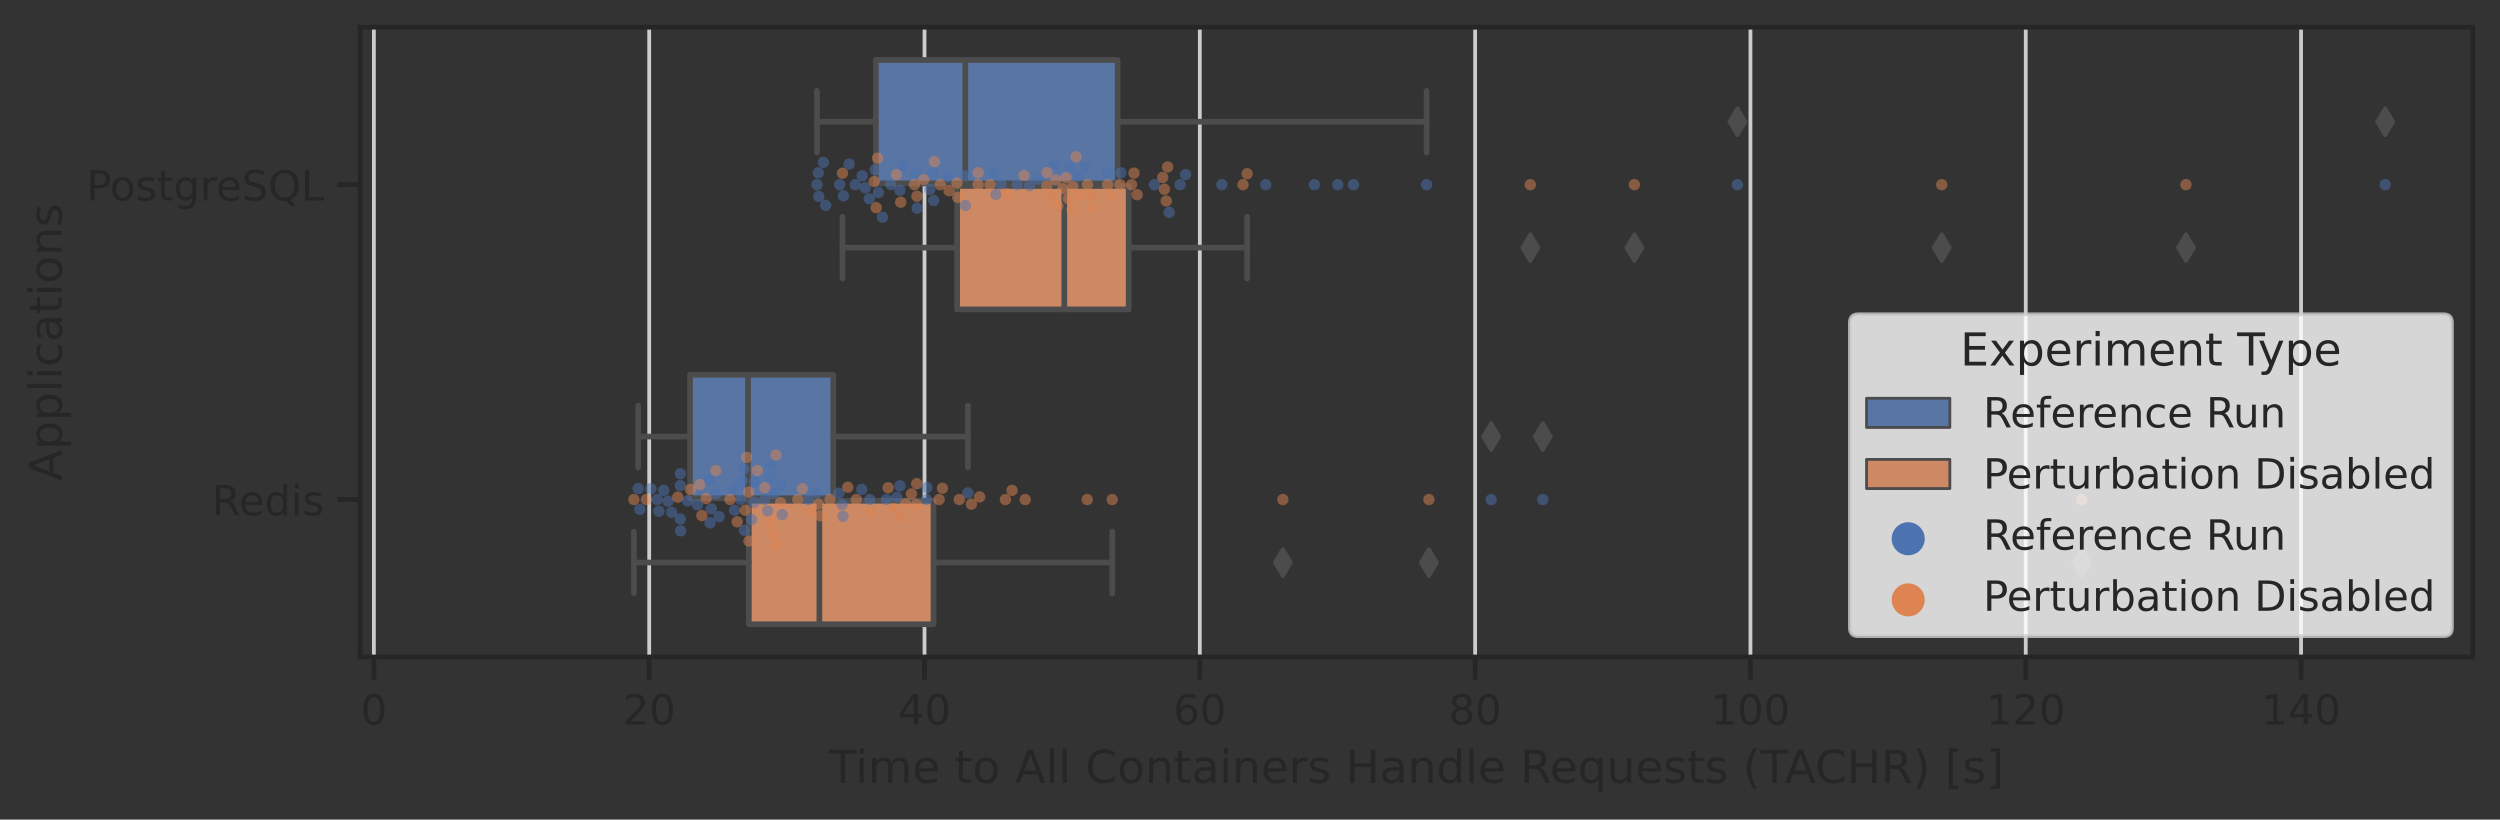 <?xml version="1.0" encoding="utf-8" standalone="no"?>
<!DOCTYPE svg PUBLIC "-//W3C//DTD SVG 1.1//EN"
  "http://www.w3.org/Graphics/SVG/1.1/DTD/svg11.dtd">
<!-- Created with matplotlib (https://matplotlib.org/) -->
<svg height="216.48pt" version="1.1" viewBox="0 0 660.319 216.48" width="660.319pt" xmlns="http://www.w3.org/2000/svg" xmlns:xlink="http://www.w3.org/1999/xlink">
 <rect x="0" y="0" width="660.319" height="216.48" fill="#333333" stroke="none"/>
 <defs>
  <style type="text/css">*{stroke-linecap:butt;stroke-linejoin:round;}</style>
 </defs>
 <g id="figure_1">
  <g id="patch_1">
   <path d="M 0 216.48 
L 660.319 216.48 
L 660.319 0 
L 0 0 
z
" style="fill:none;"/>
  </g>
  <g id="axes_1">
   <g id="patch_2">
    <path d="M 95.119 173.52 
L 653.119 173.52 
L 653.119 7.2 
L 95.119 7.2 
z
" style="fill:none;"/>
   </g>
   <g id="matplotlib.axis_1">
    <g id="xtick_1">
     <g id="line2d_1">
      <path clip-path="url(#pa6c7b0cb04)" d="M 98.754 173.52 
L 98.754 7.2 
" style="fill:none;stroke:#cccccc;stroke-linecap:round;"/>
     </g>
     <g id="line2d_2">
      <defs>
       <path d="M 0 0 
L 0 6 
" id="m7c0b5e2940" style="stroke:#262626;stroke-width:1.25;"/>
      </defs>
      <g>
       <use style="fill:#262626;stroke:#262626;stroke-width:1.25;" x="98.754" xlink:href="#m7c0b5e2940" y="173.52"/>
      </g>
     </g>
     <g id="text_1">
      <!-- 0 -->
      <g style="fill:#262626;" transform="translate(95.255 191.378)scale(0.11 -0.11)">
       <defs>
        <path d="M 31.781 66.406 
Q 24.172 66.406 20.328 58.906 
Q 16.5 51.422 16.5 36.375 
Q 16.5 21.391 20.328 13.891 
Q 24.172 6.391 31.781 6.391 
Q 39.453 6.391 43.281 13.891 
Q 47.125 21.391 47.125 36.375 
Q 47.125 51.422 43.281 58.906 
Q 39.453 66.406 31.781 66.406 
z
M 31.781 74.219 
Q 44.047 74.219 50.516 64.516 
Q 56.984 54.828 56.984 36.375 
Q 56.984 17.969 50.516 8.266 
Q 44.047 -1.422 31.781 -1.422 
Q 19.531 -1.422 13.062 8.266 
Q 6.594 17.969 6.594 36.375 
Q 6.594 54.828 13.062 64.516 
Q 19.531 74.219 31.781 74.219 
z
" id="DejaVuSans-48"/>
       </defs>
       <use xlink:href="#DejaVuSans-48"/>
      </g>
     </g>
    </g>
    <g id="xtick_2">
     <g id="line2d_3">
      <path clip-path="url(#pa6c7b0cb04)" d="M 171.471 173.52 
L 171.471 7.2 
" style="fill:none;stroke:#cccccc;stroke-linecap:round;"/>
     </g>
     <g id="line2d_4">
      <g>
       <use style="fill:#262626;stroke:#262626;stroke-width:1.25;" x="171.471" xlink:href="#m7c0b5e2940" y="173.52"/>
      </g>
     </g>
     <g id="text_2">
      <!-- 20 -->
      <g style="fill:#262626;" transform="translate(164.473 191.378)scale(0.11 -0.11)">
       <defs>
        <path d="M 19.188 8.297 
L 53.609 8.297 
L 53.609 0 
L 7.328 0 
L 7.328 8.297 
Q 12.938 14.109 22.625 23.891 
Q 32.328 33.688 34.812 36.531 
Q 39.547 41.844 41.422 45.531 
Q 43.312 49.219 43.312 52.781 
Q 43.312 58.594 39.234 62.25 
Q 35.156 65.922 28.609 65.922 
Q 23.969 65.922 18.812 64.312 
Q 13.672 62.703 7.812 59.422 
L 7.812 69.391 
Q 13.766 71.781 18.938 73 
Q 24.125 74.219 28.422 74.219 
Q 39.75 74.219 46.484 68.547 
Q 53.219 62.891 53.219 53.422 
Q 53.219 48.922 51.531 44.891 
Q 49.859 40.875 45.406 35.406 
Q 44.188 33.984 37.641 27.219 
Q 31.109 20.453 19.188 8.297 
z
" id="DejaVuSans-50"/>
       </defs>
       <use xlink:href="#DejaVuSans-50"/>
       <use x="63.623" xlink:href="#DejaVuSans-48"/>
      </g>
     </g>
    </g>
    <g id="xtick_3">
     <g id="line2d_5">
      <path clip-path="url(#pa6c7b0cb04)" d="M 244.189 173.52 
L 244.189 7.2 
" style="fill:none;stroke:#cccccc;stroke-linecap:round;"/>
     </g>
     <g id="line2d_6">
      <g>
       <use style="fill:#262626;stroke:#262626;stroke-width:1.25;" x="244.189" xlink:href="#m7c0b5e2940" y="173.52"/>
      </g>
     </g>
     <g id="text_3">
      <!-- 40 -->
      <g style="fill:#262626;" transform="translate(237.19 191.378)scale(0.11 -0.11)">
       <defs>
        <path d="M 37.797 64.312 
L 12.891 25.391 
L 37.797 25.391 
z
M 35.203 72.906 
L 47.609 72.906 
L 47.609 25.391 
L 58.016 25.391 
L 58.016 17.188 
L 47.609 17.188 
L 47.609 0 
L 37.797 0 
L 37.797 17.188 
L 4.891 17.188 
L 4.891 26.703 
z
" id="DejaVuSans-52"/>
       </defs>
       <use xlink:href="#DejaVuSans-52"/>
       <use x="63.623" xlink:href="#DejaVuSans-48"/>
      </g>
     </g>
    </g>
    <g id="xtick_4">
     <g id="line2d_7">
      <path clip-path="url(#pa6c7b0cb04)" d="M 316.906 173.52 
L 316.906 7.2 
" style="fill:none;stroke:#cccccc;stroke-linecap:round;"/>
     </g>
     <g id="line2d_8">
      <g>
       <use style="fill:#262626;stroke:#262626;stroke-width:1.25;" x="316.906" xlink:href="#m7c0b5e2940" y="173.52"/>
      </g>
     </g>
     <g id="text_4">
      <!-- 60 -->
      <g style="fill:#262626;" transform="translate(309.907 191.378)scale(0.11 -0.11)">
       <defs>
        <path d="M 33.016 40.375 
Q 26.375 40.375 22.484 35.828 
Q 18.609 31.297 18.609 23.391 
Q 18.609 15.531 22.484 10.953 
Q 26.375 6.391 33.016 6.391 
Q 39.656 6.391 43.531 10.953 
Q 47.406 15.531 47.406 23.391 
Q 47.406 31.297 43.531 35.828 
Q 39.656 40.375 33.016 40.375 
z
M 52.594 71.297 
L 52.594 62.312 
Q 48.875 64.062 45.094 64.984 
Q 41.312 65.922 37.594 65.922 
Q 27.828 65.922 22.672 59.328 
Q 17.531 52.734 16.797 39.406 
Q 19.672 43.656 24.016 45.922 
Q 28.375 48.188 33.594 48.188 
Q 44.578 48.188 50.953 41.516 
Q 57.328 34.859 57.328 23.391 
Q 57.328 12.156 50.688 5.359 
Q 44.047 -1.422 33.016 -1.422 
Q 20.359 -1.422 13.672 8.266 
Q 6.984 17.969 6.984 36.375 
Q 6.984 53.656 15.188 63.938 
Q 23.391 74.219 37.203 74.219 
Q 40.922 74.219 44.703 73.484 
Q 48.484 72.75 52.594 71.297 
z
" id="DejaVuSans-54"/>
       </defs>
       <use xlink:href="#DejaVuSans-54"/>
       <use x="63.623" xlink:href="#DejaVuSans-48"/>
      </g>
     </g>
    </g>
    <g id="xtick_5">
     <g id="line2d_9">
      <path clip-path="url(#pa6c7b0cb04)" d="M 389.623 173.52 
L 389.623 7.2 
" style="fill:none;stroke:#cccccc;stroke-linecap:round;"/>
     </g>
     <g id="line2d_10">
      <g>
       <use style="fill:#262626;stroke:#262626;stroke-width:1.25;" x="389.623" xlink:href="#m7c0b5e2940" y="173.52"/>
      </g>
     </g>
     <g id="text_5">
      <!-- 80 -->
      <g style="fill:#262626;" transform="translate(382.624 191.378)scale(0.11 -0.11)">
       <defs>
        <path d="M 31.781 34.625 
Q 24.75 34.625 20.719 30.859 
Q 16.703 27.094 16.703 20.516 
Q 16.703 13.922 20.719 10.156 
Q 24.75 6.391 31.781 6.391 
Q 38.812 6.391 42.859 10.172 
Q 46.922 13.969 46.922 20.516 
Q 46.922 27.094 42.891 30.859 
Q 38.875 34.625 31.781 34.625 
z
M 21.922 38.812 
Q 15.578 40.375 12.031 44.719 
Q 8.5 49.078 8.5 55.328 
Q 8.5 64.062 14.719 69.141 
Q 20.953 74.219 31.781 74.219 
Q 42.672 74.219 48.875 69.141 
Q 55.078 64.062 55.078 55.328 
Q 55.078 49.078 51.531 44.719 
Q 48 40.375 41.703 38.812 
Q 48.828 37.156 52.797 32.312 
Q 56.781 27.484 56.781 20.516 
Q 56.781 9.906 50.312 4.234 
Q 43.844 -1.422 31.781 -1.422 
Q 19.734 -1.422 13.25 4.234 
Q 6.781 9.906 6.781 20.516 
Q 6.781 27.484 10.781 32.312 
Q 14.797 37.156 21.922 38.812 
z
M 18.312 54.391 
Q 18.312 48.734 21.844 45.562 
Q 25.391 42.391 31.781 42.391 
Q 38.141 42.391 41.719 45.562 
Q 45.312 48.734 45.312 54.391 
Q 45.312 60.062 41.719 63.234 
Q 38.141 66.406 31.781 66.406 
Q 25.391 66.406 21.844 63.234 
Q 18.312 60.062 18.312 54.391 
z
" id="DejaVuSans-56"/>
       </defs>
       <use xlink:href="#DejaVuSans-56"/>
       <use x="63.623" xlink:href="#DejaVuSans-48"/>
      </g>
     </g>
    </g>
    <g id="xtick_6">
     <g id="line2d_11">
      <path clip-path="url(#pa6c7b0cb04)" d="M 462.34 173.52 
L 462.34 7.2 
" style="fill:none;stroke:#cccccc;stroke-linecap:round;"/>
     </g>
     <g id="line2d_12">
      <g>
       <use style="fill:#262626;stroke:#262626;stroke-width:1.25;" x="462.34" xlink:href="#m7c0b5e2940" y="173.52"/>
      </g>
     </g>
     <g id="text_6">
      <!-- 100 -->
      <g style="fill:#262626;" transform="translate(451.842 191.378)scale(0.11 -0.11)">
       <defs>
        <path d="M 12.406 8.297 
L 28.516 8.297 
L 28.516 63.922 
L 10.984 60.406 
L 10.984 69.391 
L 28.422 72.906 
L 38.281 72.906 
L 38.281 8.297 
L 54.391 8.297 
L 54.391 0 
L 12.406 0 
z
" id="DejaVuSans-49"/>
       </defs>
       <use xlink:href="#DejaVuSans-49"/>
       <use x="63.623" xlink:href="#DejaVuSans-48"/>
       <use x="127.246" xlink:href="#DejaVuSans-48"/>
      </g>
     </g>
    </g>
    <g id="xtick_7">
     <g id="line2d_13">
      <path clip-path="url(#pa6c7b0cb04)" d="M 535.057 173.52 
L 535.057 7.2 
" style="fill:none;stroke:#cccccc;stroke-linecap:round;"/>
     </g>
     <g id="line2d_14">
      <g>
       <use style="fill:#262626;stroke:#262626;stroke-width:1.25;" x="535.057" xlink:href="#m7c0b5e2940" y="173.52"/>
      </g>
     </g>
     <g id="text_7">
      <!-- 120 -->
      <g style="fill:#262626;" transform="translate(524.559 191.378)scale(0.11 -0.11)">
       <use xlink:href="#DejaVuSans-49"/>
       <use x="63.623" xlink:href="#DejaVuSans-50"/>
       <use x="127.246" xlink:href="#DejaVuSans-48"/>
      </g>
     </g>
    </g>
    <g id="xtick_8">
     <g id="line2d_15">
      <path clip-path="url(#pa6c7b0cb04)" d="M 607.774 173.52 
L 607.774 7.2 
" style="fill:none;stroke:#cccccc;stroke-linecap:round;"/>
     </g>
     <g id="line2d_16">
      <g>
       <use style="fill:#262626;stroke:#262626;stroke-width:1.25;" x="607.774" xlink:href="#m7c0b5e2940" y="173.52"/>
      </g>
     </g>
     <g id="text_8">
      <!-- 140 -->
      <g style="fill:#262626;" transform="translate(597.276 191.378)scale(0.11 -0.11)">
       <use xlink:href="#DejaVuSans-49"/>
       <use x="63.623" xlink:href="#DejaVuSans-52"/>
       <use x="127.246" xlink:href="#DejaVuSans-48"/>
      </g>
     </g>
    </g>
    <g id="text_9">
     <!-- Time to All Containers Handle Requests (TACHR) [s] -->
     <g style="fill:#262626;" transform="translate(218.966 206.784)scale(0.12 -0.12)">
      <defs>
       <path d="M -0.297 72.906 
L 61.375 72.906 
L 61.375 64.594 
L 35.5 64.594 
L 35.5 0 
L 25.594 0 
L 25.594 64.594 
L -0.297 64.594 
z
" id="DejaVuSans-84"/>
       <path d="M 9.422 54.688 
L 18.406 54.688 
L 18.406 0 
L 9.422 0 
z
M 9.422 75.984 
L 18.406 75.984 
L 18.406 64.594 
L 9.422 64.594 
z
" id="DejaVuSans-105"/>
       <path d="M 52 44.188 
Q 55.375 50.25 60.062 53.125 
Q 64.75 56 71.094 56 
Q 79.641 56 84.281 50.016 
Q 88.922 44.047 88.922 33.016 
L 88.922 0 
L 79.891 0 
L 79.891 32.719 
Q 79.891 40.578 77.094 44.375 
Q 74.312 48.188 68.609 48.188 
Q 61.625 48.188 57.562 43.547 
Q 53.516 38.922 53.516 30.906 
L 53.516 0 
L 44.484 0 
L 44.484 32.719 
Q 44.484 40.625 41.703 44.406 
Q 38.922 48.188 33.109 48.188 
Q 26.219 48.188 22.156 43.531 
Q 18.109 38.875 18.109 30.906 
L 18.109 0 
L 9.078 0 
L 9.078 54.688 
L 18.109 54.688 
L 18.109 46.188 
Q 21.188 51.219 25.484 53.609 
Q 29.781 56 35.688 56 
Q 41.656 56 45.828 52.969 
Q 50 49.953 52 44.188 
z
" id="DejaVuSans-109"/>
       <path d="M 56.203 29.594 
L 56.203 25.203 
L 14.891 25.203 
Q 15.484 15.922 20.484 11.062 
Q 25.484 6.203 34.422 6.203 
Q 39.594 6.203 44.453 7.469 
Q 49.312 8.734 54.109 11.281 
L 54.109 2.781 
Q 49.266 0.734 44.188 -0.344 
Q 39.109 -1.422 33.891 -1.422 
Q 20.797 -1.422 13.156 6.188 
Q 5.516 13.812 5.516 26.812 
Q 5.516 40.234 12.766 48.109 
Q 20.016 56 32.328 56 
Q 43.359 56 49.781 48.891 
Q 56.203 41.797 56.203 29.594 
z
M 47.219 32.234 
Q 47.125 39.594 43.094 43.984 
Q 39.062 48.391 32.422 48.391 
Q 24.906 48.391 20.391 44.141 
Q 15.875 39.891 15.188 32.172 
z
" id="DejaVuSans-101"/>
       <path id="DejaVuSans-32"/>
       <path d="M 18.312 70.219 
L 18.312 54.688 
L 36.812 54.688 
L 36.812 47.703 
L 18.312 47.703 
L 18.312 18.016 
Q 18.312 11.328 20.141 9.422 
Q 21.969 7.516 27.594 7.516 
L 36.812 7.516 
L 36.812 0 
L 27.594 0 
Q 17.188 0 13.234 3.875 
Q 9.281 7.766 9.281 18.016 
L 9.281 47.703 
L 2.688 47.703 
L 2.688 54.688 
L 9.281 54.688 
L 9.281 70.219 
z
" id="DejaVuSans-116"/>
       <path d="M 30.609 48.391 
Q 23.391 48.391 19.188 42.75 
Q 14.984 37.109 14.984 27.297 
Q 14.984 17.484 19.156 11.844 
Q 23.344 6.203 30.609 6.203 
Q 37.797 6.203 41.984 11.859 
Q 46.188 17.531 46.188 27.297 
Q 46.188 37.016 41.984 42.703 
Q 37.797 48.391 30.609 48.391 
z
M 30.609 56 
Q 42.328 56 49.016 48.375 
Q 55.719 40.766 55.719 27.297 
Q 55.719 13.875 49.016 6.219 
Q 42.328 -1.422 30.609 -1.422 
Q 18.844 -1.422 12.172 6.219 
Q 5.516 13.875 5.516 27.297 
Q 5.516 40.766 12.172 48.375 
Q 18.844 56 30.609 56 
z
" id="DejaVuSans-111"/>
       <path d="M 34.188 63.188 
L 20.797 26.906 
L 47.609 26.906 
z
M 28.609 72.906 
L 39.797 72.906 
L 67.578 0 
L 57.328 0 
L 50.688 18.703 
L 17.828 18.703 
L 11.188 0 
L 0.781 0 
z
" id="DejaVuSans-65"/>
       <path d="M 9.422 75.984 
L 18.406 75.984 
L 18.406 0 
L 9.422 0 
z
" id="DejaVuSans-108"/>
       <path d="M 64.406 67.281 
L 64.406 56.891 
Q 59.422 61.531 53.781 63.812 
Q 48.141 66.109 41.797 66.109 
Q 29.297 66.109 22.656 58.469 
Q 16.016 50.828 16.016 36.375 
Q 16.016 21.969 22.656 14.328 
Q 29.297 6.688 41.797 6.688 
Q 48.141 6.688 53.781 8.984 
Q 59.422 11.281 64.406 15.922 
L 64.406 5.609 
Q 59.234 2.094 53.438 0.328 
Q 47.656 -1.422 41.219 -1.422 
Q 24.656 -1.422 15.125 8.703 
Q 5.609 18.844 5.609 36.375 
Q 5.609 53.953 15.125 64.078 
Q 24.656 74.219 41.219 74.219 
Q 47.75 74.219 53.531 72.484 
Q 59.328 70.75 64.406 67.281 
z
" id="DejaVuSans-67"/>
       <path d="M 54.891 33.016 
L 54.891 0 
L 45.906 0 
L 45.906 32.719 
Q 45.906 40.484 42.875 44.328 
Q 39.844 48.188 33.797 48.188 
Q 26.516 48.188 22.312 43.547 
Q 18.109 38.922 18.109 30.906 
L 18.109 0 
L 9.078 0 
L 9.078 54.688 
L 18.109 54.688 
L 18.109 46.188 
Q 21.344 51.125 25.703 53.562 
Q 30.078 56 35.797 56 
Q 45.219 56 50.047 50.172 
Q 54.891 44.344 54.891 33.016 
z
" id="DejaVuSans-110"/>
       <path d="M 34.281 27.484 
Q 23.391 27.484 19.188 25 
Q 14.984 22.516 14.984 16.5 
Q 14.984 11.719 18.141 8.906 
Q 21.297 6.109 26.703 6.109 
Q 34.188 6.109 38.703 11.406 
Q 43.219 16.703 43.219 25.484 
L 43.219 27.484 
z
M 52.203 31.203 
L 52.203 0 
L 43.219 0 
L 43.219 8.297 
Q 40.141 3.328 35.547 0.953 
Q 30.953 -1.422 24.312 -1.422 
Q 15.922 -1.422 10.953 3.297 
Q 6 8.016 6 15.922 
Q 6 25.141 12.172 29.828 
Q 18.359 34.516 30.609 34.516 
L 43.219 34.516 
L 43.219 35.406 
Q 43.219 41.609 39.141 45 
Q 35.062 48.391 27.688 48.391 
Q 23 48.391 18.547 47.266 
Q 14.109 46.141 10.016 43.891 
L 10.016 52.203 
Q 14.938 54.109 19.578 55.047 
Q 24.219 56 28.609 56 
Q 40.484 56 46.344 49.844 
Q 52.203 43.703 52.203 31.203 
z
" id="DejaVuSans-97"/>
       <path d="M 41.109 46.297 
Q 39.594 47.172 37.812 47.578 
Q 36.031 48 33.891 48 
Q 26.266 48 22.188 43.047 
Q 18.109 38.094 18.109 28.812 
L 18.109 0 
L 9.078 0 
L 9.078 54.688 
L 18.109 54.688 
L 18.109 46.188 
Q 20.953 51.172 25.484 53.578 
Q 30.031 56 36.531 56 
Q 37.453 56 38.578 55.875 
Q 39.703 55.766 41.062 55.516 
z
" id="DejaVuSans-114"/>
       <path d="M 44.281 53.078 
L 44.281 44.578 
Q 40.484 46.531 36.375 47.5 
Q 32.281 48.484 27.875 48.484 
Q 21.188 48.484 17.844 46.438 
Q 14.5 44.391 14.5 40.281 
Q 14.5 37.156 16.891 35.375 
Q 19.281 33.594 26.516 31.984 
L 29.594 31.297 
Q 39.156 29.25 43.188 25.516 
Q 47.219 21.781 47.219 15.094 
Q 47.219 7.469 41.188 3.016 
Q 35.156 -1.422 24.609 -1.422 
Q 20.219 -1.422 15.453 -0.562 
Q 10.688 0.297 5.422 2 
L 5.422 11.281 
Q 10.406 8.688 15.234 7.391 
Q 20.062 6.109 24.812 6.109 
Q 31.156 6.109 34.562 8.281 
Q 37.984 10.453 37.984 14.406 
Q 37.984 18.062 35.516 20.016 
Q 33.062 21.969 24.703 23.781 
L 21.578 24.516 
Q 13.234 26.266 9.516 29.906 
Q 5.812 33.547 5.812 39.891 
Q 5.812 47.609 11.281 51.797 
Q 16.75 56 26.812 56 
Q 31.781 56 36.172 55.266 
Q 40.578 54.547 44.281 53.078 
z
" id="DejaVuSans-115"/>
       <path d="M 9.812 72.906 
L 19.672 72.906 
L 19.672 43.016 
L 55.516 43.016 
L 55.516 72.906 
L 65.375 72.906 
L 65.375 0 
L 55.516 0 
L 55.516 34.719 
L 19.672 34.719 
L 19.672 0 
L 9.812 0 
z
" id="DejaVuSans-72"/>
       <path d="M 45.406 46.391 
L 45.406 75.984 
L 54.391 75.984 
L 54.391 0 
L 45.406 0 
L 45.406 8.203 
Q 42.578 3.328 38.25 0.953 
Q 33.938 -1.422 27.875 -1.422 
Q 17.969 -1.422 11.734 6.484 
Q 5.516 14.406 5.516 27.297 
Q 5.516 40.188 11.734 48.094 
Q 17.969 56 27.875 56 
Q 33.938 56 38.25 53.625 
Q 42.578 51.266 45.406 46.391 
z
M 14.797 27.297 
Q 14.797 17.391 18.875 11.75 
Q 22.953 6.109 30.078 6.109 
Q 37.203 6.109 41.297 11.75 
Q 45.406 17.391 45.406 27.297 
Q 45.406 37.203 41.297 42.844 
Q 37.203 48.484 30.078 48.484 
Q 22.953 48.484 18.875 42.844 
Q 14.797 37.203 14.797 27.297 
z
" id="DejaVuSans-100"/>
       <path d="M 44.391 34.188 
Q 47.562 33.109 50.562 29.594 
Q 53.562 26.078 56.594 19.922 
L 66.609 0 
L 56 0 
L 46.688 18.703 
Q 43.062 26.031 39.672 28.422 
Q 36.281 30.812 30.422 30.812 
L 19.672 30.812 
L 19.672 0 
L 9.812 0 
L 9.812 72.906 
L 32.078 72.906 
Q 44.578 72.906 50.734 67.672 
Q 56.891 62.453 56.891 51.906 
Q 56.891 45.016 53.688 40.469 
Q 50.484 35.938 44.391 34.188 
z
M 19.672 64.797 
L 19.672 38.922 
L 32.078 38.922 
Q 39.203 38.922 42.844 42.219 
Q 46.484 45.516 46.484 51.906 
Q 46.484 58.297 42.844 61.547 
Q 39.203 64.797 32.078 64.797 
z
" id="DejaVuSans-82"/>
       <path d="M 14.797 27.297 
Q 14.797 17.391 18.875 11.75 
Q 22.953 6.109 30.078 6.109 
Q 37.203 6.109 41.297 11.75 
Q 45.406 17.391 45.406 27.297 
Q 45.406 37.203 41.297 42.844 
Q 37.203 48.484 30.078 48.484 
Q 22.953 48.484 18.875 42.844 
Q 14.797 37.203 14.797 27.297 
z
M 45.406 8.203 
Q 42.578 3.328 38.25 0.953 
Q 33.938 -1.422 27.875 -1.422 
Q 17.969 -1.422 11.734 6.484 
Q 5.516 14.406 5.516 27.297 
Q 5.516 40.188 11.734 48.094 
Q 17.969 56 27.875 56 
Q 33.938 56 38.25 53.625 
Q 42.578 51.266 45.406 46.391 
L 45.406 54.688 
L 54.391 54.688 
L 54.391 -20.797 
L 45.406 -20.797 
z
" id="DejaVuSans-113"/>
       <path d="M 8.5 21.578 
L 8.5 54.688 
L 17.484 54.688 
L 17.484 21.922 
Q 17.484 14.156 20.5 10.266 
Q 23.531 6.391 29.594 6.391 
Q 36.859 6.391 41.078 11.031 
Q 45.312 15.672 45.312 23.688 
L 45.312 54.688 
L 54.297 54.688 
L 54.297 0 
L 45.312 0 
L 45.312 8.406 
Q 42.047 3.422 37.719 1 
Q 33.406 -1.422 27.688 -1.422 
Q 18.266 -1.422 13.375 4.438 
Q 8.5 10.297 8.5 21.578 
z
M 31.109 56 
z
" id="DejaVuSans-117"/>
       <path d="M 31 75.875 
Q 24.469 64.656 21.281 53.656 
Q 18.109 42.672 18.109 31.391 
Q 18.109 20.125 21.312 9.062 
Q 24.516 -2 31 -13.188 
L 23.188 -13.188 
Q 15.875 -1.703 12.234 9.375 
Q 8.594 20.453 8.594 31.391 
Q 8.594 42.281 12.203 53.312 
Q 15.828 64.359 23.188 75.875 
z
" id="DejaVuSans-40"/>
       <path d="M 8.016 75.875 
L 15.828 75.875 
Q 23.141 64.359 26.781 53.312 
Q 30.422 42.281 30.422 31.391 
Q 30.422 20.453 26.781 9.375 
Q 23.141 -1.703 15.828 -13.188 
L 8.016 -13.188 
Q 14.5 -2 17.703 9.062 
Q 20.906 20.125 20.906 31.391 
Q 20.906 42.672 17.703 53.656 
Q 14.5 64.656 8.016 75.875 
z
" id="DejaVuSans-41"/>
       <path d="M 8.594 75.984 
L 29.297 75.984 
L 29.297 69 
L 17.578 69 
L 17.578 -6.203 
L 29.297 -6.203 
L 29.297 -13.188 
L 8.594 -13.188 
z
" id="DejaVuSans-91"/>
       <path d="M 30.422 75.984 
L 30.422 -13.188 
L 9.719 -13.188 
L 9.719 -6.203 
L 21.391 -6.203 
L 21.391 69 
L 9.719 69 
L 9.719 75.984 
z
" id="DejaVuSans-93"/>
      </defs>
      <use xlink:href="#DejaVuSans-84"/>
      <use x="57.959" xlink:href="#DejaVuSans-105"/>
      <use x="85.742" xlink:href="#DejaVuSans-109"/>
      <use x="183.154" xlink:href="#DejaVuSans-101"/>
      <use x="244.678" xlink:href="#DejaVuSans-32"/>
      <use x="276.465" xlink:href="#DejaVuSans-116"/>
      <use x="315.674" xlink:href="#DejaVuSans-111"/>
      <use x="376.855" xlink:href="#DejaVuSans-32"/>
      <use x="408.643" xlink:href="#DejaVuSans-65"/>
      <use x="477.051" xlink:href="#DejaVuSans-108"/>
      <use x="504.834" xlink:href="#DejaVuSans-108"/>
      <use x="532.617" xlink:href="#DejaVuSans-32"/>
      <use x="564.404" xlink:href="#DejaVuSans-67"/>
      <use x="634.229" xlink:href="#DejaVuSans-111"/>
      <use x="695.41" xlink:href="#DejaVuSans-110"/>
      <use x="758.789" xlink:href="#DejaVuSans-116"/>
      <use x="797.998" xlink:href="#DejaVuSans-97"/>
      <use x="859.277" xlink:href="#DejaVuSans-105"/>
      <use x="887.061" xlink:href="#DejaVuSans-110"/>
      <use x="950.439" xlink:href="#DejaVuSans-101"/>
      <use x="1011.963" xlink:href="#DejaVuSans-114"/>
      <use x="1053.076" xlink:href="#DejaVuSans-115"/>
      <use x="1105.176" xlink:href="#DejaVuSans-32"/>
      <use x="1136.963" xlink:href="#DejaVuSans-72"/>
      <use x="1212.158" xlink:href="#DejaVuSans-97"/>
      <use x="1273.438" xlink:href="#DejaVuSans-110"/>
      <use x="1336.816" xlink:href="#DejaVuSans-100"/>
      <use x="1400.293" xlink:href="#DejaVuSans-108"/>
      <use x="1428.076" xlink:href="#DejaVuSans-101"/>
      <use x="1489.6" xlink:href="#DejaVuSans-32"/>
      <use x="1521.387" xlink:href="#DejaVuSans-82"/>
      <use x="1586.369" xlink:href="#DejaVuSans-101"/>
      <use x="1647.893" xlink:href="#DejaVuSans-113"/>
      <use x="1711.369" xlink:href="#DejaVuSans-117"/>
      <use x="1774.748" xlink:href="#DejaVuSans-101"/>
      <use x="1836.271" xlink:href="#DejaVuSans-115"/>
      <use x="1888.371" xlink:href="#DejaVuSans-116"/>
      <use x="1927.58" xlink:href="#DejaVuSans-115"/>
      <use x="1979.68" xlink:href="#DejaVuSans-32"/>
      <use x="2011.467" xlink:href="#DejaVuSans-40"/>
      <use x="2050.48" xlink:href="#DejaVuSans-84"/>
      <use x="2103.814" xlink:href="#DejaVuSans-65"/>
      <use x="2170.473" xlink:href="#DejaVuSans-67"/>
      <use x="2240.297" xlink:href="#DejaVuSans-72"/>
      <use x="2315.492" xlink:href="#DejaVuSans-82"/>
      <use x="2384.975" xlink:href="#DejaVuSans-41"/>
      <use x="2423.988" xlink:href="#DejaVuSans-32"/>
      <use x="2455.775" xlink:href="#DejaVuSans-91"/>
      <use x="2494.789" xlink:href="#DejaVuSans-115"/>
      <use x="2546.889" xlink:href="#DejaVuSans-93"/>
     </g>
    </g>
   </g>
   <g id="matplotlib.axis_2">
    <g id="ytick_1">
     <g id="line2d_17">
      <defs>
       <path d="M 0 0 
L -6 0 
" id="me3c8ffa7d3" style="stroke:#262626;stroke-width:1.25;"/>
      </defs>
      <g>
       <use style="fill:#262626;stroke:#262626;stroke-width:1.25;" x="95.119" xlink:href="#me3c8ffa7d3" y="48.78"/>
      </g>
     </g>
     <g id="text_10">
      <!-- PostgreSQL -->
      <g style="fill:#262626;" transform="translate(22.814 52.959)scale(0.11 -0.11)">
       <defs>
        <path d="M 19.672 64.797 
L 19.672 37.406 
L 32.078 37.406 
Q 38.969 37.406 42.719 40.969 
Q 46.484 44.531 46.484 51.125 
Q 46.484 57.672 42.719 61.234 
Q 38.969 64.797 32.078 64.797 
z
M 9.812 72.906 
L 32.078 72.906 
Q 44.344 72.906 50.609 67.359 
Q 56.891 61.812 56.891 51.125 
Q 56.891 40.328 50.609 34.812 
Q 44.344 29.297 32.078 29.297 
L 19.672 29.297 
L 19.672 0 
L 9.812 0 
z
" id="DejaVuSans-80"/>
        <path d="M 45.406 27.984 
Q 45.406 37.75 41.375 43.109 
Q 37.359 48.484 30.078 48.484 
Q 22.859 48.484 18.828 43.109 
Q 14.797 37.75 14.797 27.984 
Q 14.797 18.266 18.828 12.891 
Q 22.859 7.516 30.078 7.516 
Q 37.359 7.516 41.375 12.891 
Q 45.406 18.266 45.406 27.984 
z
M 54.391 6.781 
Q 54.391 -7.172 48.188 -13.984 
Q 42 -20.797 29.203 -20.797 
Q 24.469 -20.797 20.266 -20.094 
Q 16.062 -19.391 12.109 -17.922 
L 12.109 -9.188 
Q 16.062 -11.328 19.922 -12.344 
Q 23.781 -13.375 27.781 -13.375 
Q 36.625 -13.375 41.016 -8.766 
Q 45.406 -4.156 45.406 5.172 
L 45.406 9.625 
Q 42.625 4.781 38.281 2.391 
Q 33.938 0 27.875 0 
Q 17.828 0 11.672 7.656 
Q 5.516 15.328 5.516 27.984 
Q 5.516 40.672 11.672 48.328 
Q 17.828 56 27.875 56 
Q 33.938 56 38.281 53.609 
Q 42.625 51.219 45.406 46.391 
L 45.406 54.688 
L 54.391 54.688 
z
" id="DejaVuSans-103"/>
        <path d="M 53.516 70.516 
L 53.516 60.891 
Q 47.906 63.578 42.922 64.891 
Q 37.938 66.219 33.297 66.219 
Q 25.25 66.219 20.875 63.094 
Q 16.5 59.969 16.5 54.203 
Q 16.5 49.359 19.406 46.891 
Q 22.312 44.438 30.422 42.922 
L 36.375 41.703 
Q 47.406 39.594 52.656 34.297 
Q 57.906 29 57.906 20.125 
Q 57.906 9.516 50.797 4.047 
Q 43.703 -1.422 29.984 -1.422 
Q 24.812 -1.422 18.969 -0.25 
Q 13.141 0.922 6.891 3.219 
L 6.891 13.375 
Q 12.891 10.016 18.656 8.297 
Q 24.422 6.594 29.984 6.594 
Q 38.422 6.594 43.016 9.906 
Q 47.609 13.234 47.609 19.391 
Q 47.609 24.75 44.312 27.781 
Q 41.016 30.812 33.5 32.328 
L 27.484 33.5 
Q 16.453 35.688 11.516 40.375 
Q 6.594 45.062 6.594 53.422 
Q 6.594 63.094 13.406 68.656 
Q 20.219 74.219 32.172 74.219 
Q 37.312 74.219 42.625 73.281 
Q 47.953 72.359 53.516 70.516 
z
" id="DejaVuSans-83"/>
        <path d="M 39.406 66.219 
Q 28.656 66.219 22.328 58.203 
Q 16.016 50.203 16.016 36.375 
Q 16.016 22.609 22.328 14.594 
Q 28.656 6.594 39.406 6.594 
Q 50.141 6.594 56.422 14.594 
Q 62.703 22.609 62.703 36.375 
Q 62.703 50.203 56.422 58.203 
Q 50.141 66.219 39.406 66.219 
z
M 53.219 1.312 
L 66.219 -12.891 
L 54.297 -12.891 
L 43.5 -1.219 
Q 41.891 -1.312 41.031 -1.359 
Q 40.188 -1.422 39.406 -1.422 
Q 24.031 -1.422 14.812 8.859 
Q 5.609 19.141 5.609 36.375 
Q 5.609 53.656 14.812 63.938 
Q 24.031 74.219 39.406 74.219 
Q 54.734 74.219 63.906 63.938 
Q 73.094 53.656 73.094 36.375 
Q 73.094 23.688 67.984 14.641 
Q 62.891 5.609 53.219 1.312 
z
" id="DejaVuSans-81"/>
        <path d="M 9.812 72.906 
L 19.672 72.906 
L 19.672 8.297 
L 55.172 8.297 
L 55.172 0 
L 9.812 0 
z
" id="DejaVuSans-76"/>
       </defs>
       <use xlink:href="#DejaVuSans-80"/>
       <use x="56.678" xlink:href="#DejaVuSans-111"/>
       <use x="117.859" xlink:href="#DejaVuSans-115"/>
       <use x="169.959" xlink:href="#DejaVuSans-116"/>
       <use x="209.168" xlink:href="#DejaVuSans-103"/>
       <use x="272.645" xlink:href="#DejaVuSans-114"/>
       <use x="311.508" xlink:href="#DejaVuSans-101"/>
       <use x="373.031" xlink:href="#DejaVuSans-83"/>
       <use x="436.508" xlink:href="#DejaVuSans-81"/>
       <use x="515.219" xlink:href="#DejaVuSans-76"/>
      </g>
     </g>
    </g>
    <g id="ytick_2">
     <g id="line2d_18">
      <g>
       <use style="fill:#262626;stroke:#262626;stroke-width:1.25;" x="95.119" xlink:href="#me3c8ffa7d3" y="131.94"/>
      </g>
     </g>
     <g id="text_11">
      <!-- Redis -->
      <g style="fill:#262626;" transform="translate(55.932 136.119)scale(0.11 -0.11)">
       <use xlink:href="#DejaVuSans-82"/>
       <use x="64.982" xlink:href="#DejaVuSans-101"/>
       <use x="126.506" xlink:href="#DejaVuSans-100"/>
       <use x="189.982" xlink:href="#DejaVuSans-105"/>
       <use x="217.766" xlink:href="#DejaVuSans-115"/>
      </g>
     </g>
    </g>
    <g id="text_12">
     <!-- Applications -->
     <g style="fill:#262626;" transform="translate(16.318 127.011)rotate(-90)scale(0.12 -0.12)">
      <defs>
       <path d="M 18.109 8.203 
L 18.109 -20.797 
L 9.078 -20.797 
L 9.078 54.688 
L 18.109 54.688 
L 18.109 46.391 
Q 20.953 51.266 25.266 53.625 
Q 29.594 56 35.594 56 
Q 45.562 56 51.781 48.094 
Q 58.016 40.188 58.016 27.297 
Q 58.016 14.406 51.781 6.484 
Q 45.562 -1.422 35.594 -1.422 
Q 29.594 -1.422 25.266 0.953 
Q 20.953 3.328 18.109 8.203 
z
M 48.688 27.297 
Q 48.688 37.203 44.609 42.844 
Q 40.531 48.484 33.406 48.484 
Q 26.266 48.484 22.188 42.844 
Q 18.109 37.203 18.109 27.297 
Q 18.109 17.391 22.188 11.75 
Q 26.266 6.109 33.406 6.109 
Q 40.531 6.109 44.609 11.75 
Q 48.688 17.391 48.688 27.297 
z
" id="DejaVuSans-112"/>
       <path d="M 48.781 52.594 
L 48.781 44.188 
Q 44.969 46.297 41.141 47.344 
Q 37.312 48.391 33.406 48.391 
Q 24.656 48.391 19.812 42.844 
Q 14.984 37.312 14.984 27.297 
Q 14.984 17.281 19.812 11.734 
Q 24.656 6.203 33.406 6.203 
Q 37.312 6.203 41.141 7.25 
Q 44.969 8.297 48.781 10.406 
L 48.781 2.094 
Q 45.016 0.344 40.984 -0.531 
Q 36.969 -1.422 32.422 -1.422 
Q 20.062 -1.422 12.781 6.344 
Q 5.516 14.109 5.516 27.297 
Q 5.516 40.672 12.859 48.328 
Q 20.219 56 33.016 56 
Q 37.156 56 41.109 55.141 
Q 45.062 54.297 48.781 52.594 
z
" id="DejaVuSans-99"/>
      </defs>
      <use xlink:href="#DejaVuSans-65"/>
      <use x="68.408" xlink:href="#DejaVuSans-112"/>
      <use x="131.885" xlink:href="#DejaVuSans-112"/>
      <use x="195.361" xlink:href="#DejaVuSans-108"/>
      <use x="223.145" xlink:href="#DejaVuSans-105"/>
      <use x="250.928" xlink:href="#DejaVuSans-99"/>
      <use x="305.908" xlink:href="#DejaVuSans-97"/>
      <use x="367.188" xlink:href="#DejaVuSans-116"/>
      <use x="406.396" xlink:href="#DejaVuSans-105"/>
      <use x="434.18" xlink:href="#DejaVuSans-111"/>
      <use x="495.361" xlink:href="#DejaVuSans-110"/>
      <use x="558.74" xlink:href="#DejaVuSans-115"/>
     </g>
    </g>
   </g>
   <g id="patch_3">
    <path clip-path="url(#pa6c7b0cb04)" d="M 231.347 15.849 
L 231.347 48.447 
L 295.19 48.447 
L 295.19 15.849 
L 231.347 15.849 
z
" style="fill:#5875a4;stroke:#4c4c4c;stroke-linejoin:miter;stroke-width:1.5;"/>
   </g>
   <g id="patch_4">
    <path clip-path="url(#pa6c7b0cb04)" d="M 252.814 49.113 
L 252.814 81.711 
L 298.113 81.711 
L 298.113 49.113 
L 252.814 49.113 
z
" style="fill:#cc8963;stroke:#4c4c4c;stroke-linejoin:miter;stroke-width:1.5;"/>
   </g>
   <g id="patch_5">
    <path clip-path="url(#pa6c7b0cb04)" d="M 182.264 99.009 
L 182.264 131.607 
L 220.103 131.607 
L 220.103 99.009 
L 182.264 99.009 
z
" style="fill:#5875a4;stroke:#4c4c4c;stroke-linejoin:miter;stroke-width:1.5;"/>
   </g>
   <g id="patch_6">
    <path clip-path="url(#pa6c7b0cb04)" d="M 197.783 132.273 
L 197.783 164.871 
L 246.566 164.871 
L 246.566 132.273 
L 197.783 132.273 
z
" style="fill:#cc8963;stroke:#4c4c4c;stroke-linejoin:miter;stroke-width:1.5;"/>
   </g>
   <g id="PathCollection_1"/>
   <g id="PathCollection_2"/>
   <g id="patch_7">
    <path clip-path="url(#pa6c7b0cb04)" d="M 98.754 48.78 
L 98.754 48.78 
L 98.754 48.78 
L 98.754 48.78 
z
" style="fill:#5875a4;stroke:#4c4c4c;stroke-linejoin:miter;stroke-width:0.75;"/>
   </g>
   <g id="patch_8">
    <path clip-path="url(#pa6c7b0cb04)" d="M 98.754 48.78 
L 98.754 48.78 
L 98.754 48.78 
L 98.754 48.78 
z
" style="fill:#cc8963;stroke:#4c4c4c;stroke-linejoin:miter;stroke-width:0.75;"/>
   </g>
   <g id="line2d_19">
    <path clip-path="url(#pa6c7b0cb04)" d="M 231.347 32.148 
L 215.79 32.148 
" style="fill:none;stroke:#4c4c4c;stroke-linecap:round;stroke-width:1.5;"/>
   </g>
   <g id="line2d_20">
    <path clip-path="url(#pa6c7b0cb04)" d="M 295.19 32.148 
L 376.806 32.148 
" style="fill:none;stroke:#4c4c4c;stroke-linecap:round;stroke-width:1.5;"/>
   </g>
   <g id="line2d_21">
    <path clip-path="url(#pa6c7b0cb04)" d="M 215.79 23.998 
L 215.79 40.298 
" style="fill:none;stroke:#4c4c4c;stroke-linecap:round;stroke-width:1.5;"/>
   </g>
   <g id="line2d_22">
    <path clip-path="url(#pa6c7b0cb04)" d="M 376.806 23.998 
L 376.806 40.298 
" style="fill:none;stroke:#4c4c4c;stroke-linecap:round;stroke-width:1.5;"/>
   </g>
   <g id="line2d_23">
    <defs>
     <path d="M -0 3.536 
L 2.121 0 
L -0 -3.536 
L -2.121 -0 
z
" id="mb730d2e96d" style="stroke:#4c4c4c;stroke-linejoin:miter;"/>
    </defs>
    <g clip-path="url(#pa6c7b0cb04)">
     <use style="fill:#4c4c4c;stroke:#4c4c4c;stroke-linejoin:miter;" x="458.897" xlink:href="#mb730d2e96d" y="32.148"/>
     <use style="fill:#4c4c4c;stroke:#4c4c4c;stroke-linejoin:miter;" x="629.991" xlink:href="#mb730d2e96d" y="32.148"/>
    </g>
   </g>
   <g id="line2d_24">
    <path clip-path="url(#pa6c7b0cb04)" d="M 252.814 65.412 
L 222.526 65.412 
" style="fill:none;stroke:#4c4c4c;stroke-linecap:round;stroke-width:1.5;"/>
   </g>
   <g id="line2d_25">
    <path clip-path="url(#pa6c7b0cb04)" d="M 298.113 65.412 
L 329.4 65.412 
" style="fill:none;stroke:#4c4c4c;stroke-linecap:round;stroke-width:1.5;"/>
   </g>
   <g id="line2d_26">
    <path clip-path="url(#pa6c7b0cb04)" d="M 222.526 57.262 
L 222.526 73.562 
" style="fill:none;stroke:#4c4c4c;stroke-linecap:round;stroke-width:1.5;"/>
   </g>
   <g id="line2d_27">
    <path clip-path="url(#pa6c7b0cb04)" d="M 329.4 57.262 
L 329.4 73.562 
" style="fill:none;stroke:#4c4c4c;stroke-linecap:round;stroke-width:1.5;"/>
   </g>
   <g id="line2d_28">
    <g clip-path="url(#pa6c7b0cb04)">
     <use style="fill:#4c4c4c;stroke:#4c4c4c;stroke-linejoin:miter;" x="577.376" xlink:href="#mb730d2e96d" y="65.412"/>
     <use style="fill:#4c4c4c;stroke:#4c4c4c;stroke-linejoin:miter;" x="512.869" xlink:href="#mb730d2e96d" y="65.412"/>
     <use style="fill:#4c4c4c;stroke:#4c4c4c;stroke-linejoin:miter;" x="404.188" xlink:href="#mb730d2e96d" y="65.412"/>
     <use style="fill:#4c4c4c;stroke:#4c4c4c;stroke-linejoin:miter;" x="431.68" xlink:href="#mb730d2e96d" y="65.412"/>
    </g>
   </g>
   <g id="line2d_29">
    <path clip-path="url(#pa6c7b0cb04)" d="M 182.264 115.308 
L 168.554 115.308 
" style="fill:none;stroke:#4c4c4c;stroke-linecap:round;stroke-width:1.5;"/>
   </g>
   <g id="line2d_30">
    <path clip-path="url(#pa6c7b0cb04)" d="M 220.103 115.308 
L 255.652 115.308 
" style="fill:none;stroke:#4c4c4c;stroke-linecap:round;stroke-width:1.5;"/>
   </g>
   <g id="line2d_31">
    <path clip-path="url(#pa6c7b0cb04)" d="M 168.554 107.158 
L 168.554 123.458 
" style="fill:none;stroke:#4c4c4c;stroke-linecap:round;stroke-width:1.5;"/>
   </g>
   <g id="line2d_32">
    <path clip-path="url(#pa6c7b0cb04)" d="M 255.652 107.158 
L 255.652 123.458 
" style="fill:none;stroke:#4c4c4c;stroke-linecap:round;stroke-width:1.5;"/>
   </g>
   <g id="line2d_33">
    <g clip-path="url(#pa6c7b0cb04)">
     <use style="fill:#4c4c4c;stroke:#4c4c4c;stroke-linejoin:miter;" x="407.491" xlink:href="#mb730d2e96d" y="115.308"/>
     <use style="fill:#4c4c4c;stroke:#4c4c4c;stroke-linejoin:miter;" x="393.863" xlink:href="#mb730d2e96d" y="115.308"/>
    </g>
   </g>
   <g id="line2d_34">
    <path clip-path="url(#pa6c7b0cb04)" d="M 197.783 148.572 
L 167.44 148.572 
" style="fill:none;stroke:#4c4c4c;stroke-linecap:round;stroke-width:1.5;"/>
   </g>
   <g id="line2d_35">
    <path clip-path="url(#pa6c7b0cb04)" d="M 246.566 148.572 
L 293.768 148.572 
" style="fill:none;stroke:#4c4c4c;stroke-linecap:round;stroke-width:1.5;"/>
   </g>
   <g id="line2d_36">
    <path clip-path="url(#pa6c7b0cb04)" d="M 167.44 140.422 
L 167.44 156.722 
" style="fill:none;stroke:#4c4c4c;stroke-linecap:round;stroke-width:1.5;"/>
   </g>
   <g id="line2d_37">
    <path clip-path="url(#pa6c7b0cb04)" d="M 293.768 140.422 
L 293.768 156.722 
" style="fill:none;stroke:#4c4c4c;stroke-linecap:round;stroke-width:1.5;"/>
   </g>
   <g id="line2d_38">
    <g clip-path="url(#pa6c7b0cb04)">
     <use style="fill:#4c4c4c;stroke:#4c4c4c;stroke-linejoin:miter;" x="377.419" xlink:href="#mb730d2e96d" y="148.572"/>
     <use style="fill:#4c4c4c;stroke:#4c4c4c;stroke-linejoin:miter;" x="338.842" xlink:href="#mb730d2e96d" y="148.572"/>
     <use style="fill:#4c4c4c;stroke:#4c4c4c;stroke-linejoin:miter;" x="549.836" xlink:href="#mb730d2e96d" y="148.572"/>
    </g>
   </g>
   <g id="line2d_39">
    <path clip-path="url(#pa6c7b0cb04)" d="M 254.957 15.849 
L 254.957 48.447 
" style="fill:none;stroke:#4c4c4c;stroke-linecap:round;stroke-width:1.5;"/>
   </g>
   <g id="line2d_40">
    <path clip-path="url(#pa6c7b0cb04)" d="M 281.113 49.113 
L 281.113 81.711 
" style="fill:none;stroke:#4c4c4c;stroke-linecap:round;stroke-width:1.5;"/>
   </g>
   <g id="line2d_41">
    <path clip-path="url(#pa6c7b0cb04)" d="M 197.558 99.009 
L 197.558 131.607 
" style="fill:none;stroke:#4c4c4c;stroke-linecap:round;stroke-width:1.5;"/>
   </g>
   <g id="line2d_42">
    <path clip-path="url(#pa6c7b0cb04)" d="M 216.422 132.273 
L 216.422 164.871 
" style="fill:none;stroke:#4c4c4c;stroke-linecap:round;stroke-width:1.5;"/>
   </g>
   <g id="patch_9">
    <path d="M 95.119 173.52 
L 95.119 7.2 
" style="fill:none;stroke:#262626;stroke-linecap:square;stroke-linejoin:miter;stroke-width:1.25;"/>
   </g>
   <g id="patch_10">
    <path d="M 653.119 173.52 
L 653.119 7.2 
" style="fill:none;stroke:#262626;stroke-linecap:square;stroke-linejoin:miter;stroke-width:1.25;"/>
   </g>
   <g id="patch_11">
    <path d="M 95.119 173.52 
L 653.119 173.52 
" style="fill:none;stroke:#262626;stroke-linecap:square;stroke-linejoin:miter;stroke-width:1.25;"/>
   </g>
   <g id="patch_12">
    <path d="M 95.119 7.2 
L 653.119 7.2 
" style="fill:none;stroke:#262626;stroke-linecap:square;stroke-linejoin:miter;stroke-width:1.25;"/>
   </g>
   <g id="PathCollection_3">
    <defs>
     <path d="M 0 1.5 
C 0.398 1.5 0.779 1.342 1.061 1.061 
C 1.342 0.779 1.5 0.398 1.5 -0 
C 1.5 -0.398 1.342 -0.779 1.061 -1.061 
C 0.779 -1.342 0.398 -1.5 0 -1.5 
C -0.398 -1.5 -0.779 -1.342 -1.061 -1.061 
C -1.342 -0.779 -1.5 -0.398 -1.5 0 
C -1.5 0.398 -1.342 0.779 -1.061 1.061 
C -0.779 1.342 -0.398 1.5 0 1.5 
z
" id="C0_0_76f4e37f84"/>
    </defs>
    <g clip-path="url(#pa6c7b0cb04)">
     <use style="fill:#4c72b0;fill-opacity:0.5;" x="215.79" xlink:href="#C0_0_76f4e37f84" y="48.78"/>
    </g>
    <g clip-path="url(#pa6c7b0cb04)">
     <use style="fill:#4c72b0;fill-opacity:0.5;" x="216.141" xlink:href="#C0_0_76f4e37f84" y="45.656"/>
    </g>
    <g clip-path="url(#pa6c7b0cb04)">
     <use style="fill:#4c72b0;fill-opacity:0.5;" x="216.274" xlink:href="#C0_0_76f4e37f84" y="51.88"/>
    </g>
    <g clip-path="url(#pa6c7b0cb04)">
     <use style="fill:#4c72b0;fill-opacity:0.5;" x="217.465" xlink:href="#C0_0_76f4e37f84" y="42.9"/>
    </g>
    <g clip-path="url(#pa6c7b0cb04)">
     <use style="fill:#4c72b0;fill-opacity:0.5;" x="218.09" xlink:href="#C0_0_76f4e37f84" y="54.236"/>
    </g>
    <g clip-path="url(#pa6c7b0cb04)">
     <use style="fill:#4c72b0;fill-opacity:0.5;" x="221.776" xlink:href="#C0_0_76f4e37f84" y="48.78"/>
    </g>
    <g clip-path="url(#pa6c7b0cb04)">
     <use style="fill:#dd8452;fill-opacity:0.5;" x="222.526" xlink:href="#C0_0_76f4e37f84" y="45.751"/>
    </g>
    <g clip-path="url(#pa6c7b0cb04)">
     <use style="fill:#4c72b0;fill-opacity:0.5;" x="222.781" xlink:href="#C0_0_76f4e37f84" y="51.71"/>
    </g>
    <g clip-path="url(#pa6c7b0cb04)">
     <use style="fill:#4c72b0;fill-opacity:0.5;" x="224.284" xlink:href="#C0_0_76f4e37f84" y="43.337"/>
    </g>
    <g clip-path="url(#pa6c7b0cb04)">
     <use style="fill:#4c72b0;fill-opacity:0.5;" x="225.902" xlink:href="#C0_0_76f4e37f84" y="48.78"/>
    </g>
    <g clip-path="url(#pa6c7b0cb04)">
     <use style="fill:#4c72b0;fill-opacity:0.5;" x="227.732" xlink:href="#C0_0_76f4e37f84" y="46.439"/>
    </g>
    <g clip-path="url(#pa6c7b0cb04)">
     <use style="fill:#4c72b0;fill-opacity:0.5;" x="228.544" xlink:href="#C0_0_76f4e37f84" y="49.598"/>
    </g>
    <g clip-path="url(#pa6c7b0cb04)">
     <use style="fill:#4c72b0;fill-opacity:0.5;" x="229.615" xlink:href="#C0_0_76f4e37f84" y="52.497"/>
    </g>
    <g clip-path="url(#pa6c7b0cb04)">
     <use style="fill:#dd8452;fill-opacity:0.5;" x="230.885" xlink:href="#C0_0_76f4e37f84" y="47.968"/>
    </g>
    <g clip-path="url(#pa6c7b0cb04)">
     <use style="fill:#4c72b0;fill-opacity:0.5;" x="231.127" xlink:href="#C0_0_76f4e37f84" y="44.831"/>
    </g>
    <g clip-path="url(#pa6c7b0cb04)">
     <use style="fill:#dd8452;fill-opacity:0.5;" x="231.428" xlink:href="#C0_0_76f4e37f84" y="54.855"/>
    </g>
    <g clip-path="url(#pa6c7b0cb04)">
     <use style="fill:#dd8452;fill-opacity:0.5;" x="231.79" xlink:href="#C0_0_76f4e37f84" y="41.775"/>
    </g>
    <g clip-path="url(#pa6c7b0cb04)">
     <use style="fill:#4c72b0;fill-opacity:0.5;" x="232.009" xlink:href="#C0_0_76f4e37f84" y="50.84"/>
    </g>
    <g clip-path="url(#pa6c7b0cb04)">
     <use style="fill:#4c72b0;fill-opacity:0.5;" x="233.064" xlink:href="#C0_0_76f4e37f84" y="57.38"/>
    </g>
    <g clip-path="url(#pa6c7b0cb04)">
     <use style="fill:#4c72b0;fill-opacity:0.5;" x="235.284" xlink:href="#C0_0_76f4e37f84" y="48.78"/>
    </g>
    <g clip-path="url(#pa6c7b0cb04)">
     <use style="fill:#dd8452;fill-opacity:0.5;" x="236.753" xlink:href="#C0_0_76f4e37f84" y="46.122"/>
    </g>
    <g clip-path="url(#pa6c7b0cb04)">
     <use style="fill:#4c72b0;fill-opacity:0.5;" x="237.698" xlink:href="#C0_0_76f4e37f84" y="50.262"/>
    </g>
    <g clip-path="url(#pa6c7b0cb04)">
     <use style="fill:#dd8452;fill-opacity:0.5;" x="237.901" xlink:href="#C0_0_76f4e37f84" y="53.403"/>
    </g>
    <g clip-path="url(#pa6c7b0cb04)">
     <use style="fill:#4c72b0;fill-opacity:0.5;" x="238.619" xlink:href="#C0_0_76f4e37f84" y="43.82"/>
    </g>
    <g clip-path="url(#pa6c7b0cb04)">
     <use style="fill:#dd8452;fill-opacity:0.5;" x="241.524" xlink:href="#C0_0_76f4e37f84" y="48.78"/>
    </g>
    <g clip-path="url(#pa6c7b0cb04)">
     <use style="fill:#4c72b0;fill-opacity:0.5;" x="241.753" xlink:href="#C0_0_76f4e37f84" y="45.641"/>
    </g>
    <g clip-path="url(#pa6c7b0cb04)">
     <use style="fill:#dd8452;fill-opacity:0.5;" x="242.183" xlink:href="#C0_0_76f4e37f84" y="51.837"/>
    </g>
    <g clip-path="url(#pa6c7b0cb04)">
     <use style="fill:#4c72b0;fill-opacity:0.5;" x="242.26" xlink:href="#C0_0_76f4e37f84" y="54.986"/>
    </g>
    <g clip-path="url(#pa6c7b0cb04)">
     <use style="fill:#dd8452;fill-opacity:0.5;" x="243.991" xlink:href="#C0_0_76f4e37f84" y="47.453"/>
    </g>
    <g clip-path="url(#pa6c7b0cb04)">
     <use style="fill:#4c72b0;fill-opacity:0.5;" x="245.597" xlink:href="#C0_0_76f4e37f84" y="50.003"/>
    </g>
    <g clip-path="url(#pa6c7b0cb04)">
     <use style="fill:#4c72b0;fill-opacity:0.5;" x="246.307" xlink:href="#C0_0_76f4e37f84" y="45.778"/>
    </g>
    <g clip-path="url(#pa6c7b0cb04)">
     <use style="fill:#4c72b0;fill-opacity:0.5;" x="246.606" xlink:href="#C0_0_76f4e37f84" y="52.93"/>
    </g>
    <g clip-path="url(#pa6c7b0cb04)">
     <use style="fill:#dd8452;fill-opacity:0.5;" x="246.801" xlink:href="#C0_0_76f4e37f84" y="42.68"/>
    </g>
    <g clip-path="url(#pa6c7b0cb04)">
     <use style="fill:#dd8452;fill-opacity:0.5;" x="248.317" xlink:href="#C0_0_76f4e37f84" y="48.78"/>
    </g>
    <g clip-path="url(#pa6c7b0cb04)">
     <use style="fill:#4c72b0;fill-opacity:0.5;" x="250.395" xlink:href="#C0_0_76f4e37f84" y="46.732"/>
    </g>
    <g clip-path="url(#pa6c7b0cb04)">
     <use style="fill:#dd8452;fill-opacity:0.5;" x="250.677" xlink:href="#C0_0_76f4e37f84" y="50.374"/>
    </g>
    <g clip-path="url(#pa6c7b0cb04)">
     <use style="fill:#dd8452;fill-opacity:0.5;" x="252.77" xlink:href="#C0_0_76f4e37f84" y="48.346"/>
    </g>
    <g clip-path="url(#pa6c7b0cb04)">
     <use style="fill:#dd8452;fill-opacity:0.5;" x="252.944" xlink:href="#C0_0_76f4e37f84" y="52.136"/>
    </g>
    <g clip-path="url(#pa6c7b0cb04)">
     <use style="fill:#4c72b0;fill-opacity:0.5;" x="254.945" xlink:href="#C0_0_76f4e37f84" y="46.436"/>
    </g>
    <g clip-path="url(#pa6c7b0cb04)">
     <use style="fill:#4c72b0;fill-opacity:0.5;" x="254.968" xlink:href="#C0_0_76f4e37f84" y="54.255"/>
    </g>
    <g clip-path="url(#pa6c7b0cb04)">
     <use style="fill:#dd8452;fill-opacity:0.5;" x="258.351" xlink:href="#C0_0_76f4e37f84" y="48.78"/>
    </g>
    <g clip-path="url(#pa6c7b0cb04)">
     <use style="fill:#dd8452;fill-opacity:0.5;" x="258.36" xlink:href="#C0_0_76f4e37f84" y="45.63"/>
    </g>
    <g clip-path="url(#pa6c7b0cb04)">
     <use style="fill:#dd8452;fill-opacity:0.5;" x="261.501" xlink:href="#C0_0_76f4e37f84" y="48.78"/>
    </g>
    <g clip-path="url(#pa6c7b0cb04)">
     <use style="fill:#4c72b0;fill-opacity:0.5;" x="262.484" xlink:href="#C0_0_76f4e37f84" y="45.84"/>
    </g>
    <g clip-path="url(#pa6c7b0cb04)">
     <use style="fill:#4c72b0;fill-opacity:0.5;" x="263.071" xlink:href="#C0_0_76f4e37f84" y="51.359"/>
    </g>
    <g clip-path="url(#pa6c7b0cb04)">
     <use style="fill:#4c72b0;fill-opacity:0.5;" x="264.386" xlink:href="#C0_0_76f4e37f84" y="48.597"/>
    </g>
    <g clip-path="url(#pa6c7b0cb04)">
     <use style="fill:#dd8452;fill-opacity:0.5;" x="265.909" xlink:href="#C0_0_76f4e37f84" y="51.214"/>
    </g>
    <g clip-path="url(#pa6c7b0cb04)">
     <use style="fill:#4c72b0;fill-opacity:0.5;" x="268.715" xlink:href="#C0_0_76f4e37f84" y="48.78"/>
    </g>
    <g clip-path="url(#pa6c7b0cb04)">
     <use style="fill:#dd8452;fill-opacity:0.5;" x="270.485" xlink:href="#C0_0_76f4e37f84" y="46.378"/>
    </g>
    <g clip-path="url(#pa6c7b0cb04)">
     <use style="fill:#4c72b0;fill-opacity:0.5;" x="271.958" xlink:href="#C0_0_76f4e37f84" y="49.032"/>
    </g>
    <g clip-path="url(#pa6c7b0cb04)">
     <use style="fill:#4c72b0;fill-opacity:0.5;" x="274.256" xlink:href="#C0_0_76f4e37f84" y="47.323"/>
    </g>
    <g clip-path="url(#pa6c7b0cb04)">
     <use style="fill:#dd8452;fill-opacity:0.5;" x="276.483" xlink:href="#C0_0_76f4e37f84" y="49.153"/>
    </g>
    <g clip-path="url(#pa6c7b0cb04)">
     <use style="fill:#dd8452;fill-opacity:0.5;" x="276.54" xlink:href="#C0_0_76f4e37f84" y="45.589"/>
    </g>
    <g clip-path="url(#pa6c7b0cb04)">
     <use style="fill:#dd8452;fill-opacity:0.5;" x="277.537" xlink:href="#C0_0_76f4e37f84" y="52.06"/>
    </g>
    <g clip-path="url(#pa6c7b0cb04)">
     <use style="fill:#4c72b0;fill-opacity:0.5;" x="278.502" xlink:href="#C0_0_76f4e37f84" y="43.394"/>
    </g>
    <g clip-path="url(#pa6c7b0cb04)">
     <use style="fill:#dd8452;fill-opacity:0.5;" x="278.826" xlink:href="#C0_0_76f4e37f84" y="47.528"/>
    </g>
    <g clip-path="url(#pa6c7b0cb04)">
     <use style="fill:#dd8452;fill-opacity:0.5;" x="279.368" xlink:href="#C0_0_76f4e37f84" y="54.399"/>
    </g>
    <g clip-path="url(#pa6c7b0cb04)">
     <use style="fill:#dd8452;fill-opacity:0.5;" x="280.666" xlink:href="#C0_0_76f4e37f84" y="49.86"/>
    </g>
    <g clip-path="url(#pa6c7b0cb04)">
     <use style="fill:#dd8452;fill-opacity:0.5;" x="281.561" xlink:href="#C0_0_76f4e37f84" y="46.883"/>
    </g>
    <g clip-path="url(#pa6c7b0cb04)">
     <use style="fill:#dd8452;fill-opacity:0.5;" x="282.219" xlink:href="#C0_0_76f4e37f84" y="52.453"/>
    </g>
    <g clip-path="url(#pa6c7b0cb04)">
     <use style="fill:#4c72b0;fill-opacity:0.5;" x="282.636" xlink:href="#C0_0_76f4e37f84" y="43.987"/>
    </g>
    <g clip-path="url(#pa6c7b0cb04)">
     <use style="fill:#dd8452;fill-opacity:0.5;" x="283.173" xlink:href="#C0_0_76f4e37f84" y="55.405"/>
    </g>
    <g clip-path="url(#pa6c7b0cb04)">
     <use style="fill:#dd8452;fill-opacity:0.5;" x="283.366" xlink:href="#C0_0_76f4e37f84" y="49.25"/>
    </g>
    <g clip-path="url(#pa6c7b0cb04)">
     <use style="fill:#dd8452;fill-opacity:0.5;" x="284.227" xlink:href="#C0_0_76f4e37f84" y="41.424"/>
    </g>
    <g clip-path="url(#pa6c7b0cb04)">
     <use style="fill:#4c72b0;fill-opacity:0.5;" x="284.801" xlink:href="#C0_0_76f4e37f84" y="46.568"/>
    </g>
    <g clip-path="url(#pa6c7b0cb04)">
     <use style="fill:#dd8452;fill-opacity:0.5;" x="285.387" xlink:href="#C0_0_76f4e37f84" y="51.373"/>
    </g>
    <g clip-path="url(#pa6c7b0cb04)">
     <use style="fill:#4c72b0;fill-opacity:0.5;" x="286.637" xlink:href="#C0_0_76f4e37f84" y="44.233"/>
    </g>
    <g clip-path="url(#pa6c7b0cb04)">
     <use style="fill:#dd8452;fill-opacity:0.5;" x="287.237" xlink:href="#C0_0_76f4e37f84" y="48.78"/>
    </g>
    <g clip-path="url(#pa6c7b0cb04)">
     <use style="fill:#dd8452;fill-opacity:0.5;" x="288.311" xlink:href="#C0_0_76f4e37f84" y="51.677"/>
    </g>
    <g clip-path="url(#pa6c7b0cb04)">
     <use style="fill:#dd8452;fill-opacity:0.5;" x="288.467" xlink:href="#C0_0_76f4e37f84" y="54.822"/>
    </g>
    <g clip-path="url(#pa6c7b0cb04)">
     <use style="fill:#dd8452;fill-opacity:0.5;" x="292.57" xlink:href="#C0_0_76f4e37f84" y="48.78"/>
    </g>
    <g clip-path="url(#pa6c7b0cb04)">
     <use style="fill:#4c72b0;fill-opacity:0.5;" x="292.57" xlink:href="#C0_0_76f4e37f84" y="45.63"/>
    </g>
    <g clip-path="url(#pa6c7b0cb04)">
     <use style="fill:#dd8452;fill-opacity:0.5;" x="293.414" xlink:href="#C0_0_76f4e37f84" y="51.776"/>
    </g>
    <g clip-path="url(#pa6c7b0cb04)">
     <use style="fill:#dd8452;fill-opacity:0.5;" x="295.826" xlink:href="#C0_0_76f4e37f84" y="48.78"/>
    </g>
    <g clip-path="url(#pa6c7b0cb04)">
     <use style="fill:#4c72b0;fill-opacity:0.5;" x="296.063" xlink:href="#C0_0_76f4e37f84" y="45.642"/>
    </g>
    <g clip-path="url(#pa6c7b0cb04)">
     <use style="fill:#dd8452;fill-opacity:0.5;" x="298.876" xlink:href="#C0_0_76f4e37f84" y="48.78"/>
    </g>
    <g clip-path="url(#pa6c7b0cb04)">
     <use style="fill:#dd8452;fill-opacity:0.5;" x="299.528" xlink:href="#C0_0_76f4e37f84" y="45.721"/>
    </g>
    <g clip-path="url(#pa6c7b0cb04)">
     <use style="fill:#dd8452;fill-opacity:0.5;" x="300.347" xlink:href="#C0_0_76f4e37f84" y="51.436"/>
    </g>
    <g clip-path="url(#pa6c7b0cb04)">
     <use style="fill:#4c72b0;fill-opacity:0.5;" x="304.932" xlink:href="#C0_0_76f4e37f84" y="48.78"/>
    </g>
    <g clip-path="url(#pa6c7b0cb04)">
     <use style="fill:#dd8452;fill-opacity:0.5;" x="307.107" xlink:href="#C0_0_76f4e37f84" y="46.869"/>
    </g>
    <g clip-path="url(#pa6c7b0cb04)">
     <use style="fill:#dd8452;fill-opacity:0.5;" x="307.545" xlink:href="#C0_0_76f4e37f84" y="49.979"/>
    </g>
    <g clip-path="url(#pa6c7b0cb04)">
     <use style="fill:#dd8452;fill-opacity:0.5;" x="308.048" xlink:href="#C0_0_76f4e37f84" y="53.075"/>
    </g>
    <g clip-path="url(#pa6c7b0cb04)">
     <use style="fill:#dd8452;fill-opacity:0.5;" x="308.413" xlink:href="#C0_0_76f4e37f84" y="44.101"/>
    </g>
    <g clip-path="url(#pa6c7b0cb04)">
     <use style="fill:#4c72b0;fill-opacity:0.5;" x="308.826" xlink:href="#C0_0_76f4e37f84" y="56.095"/>
    </g>
    <g clip-path="url(#pa6c7b0cb04)">
     <use style="fill:#4c72b0;fill-opacity:0.5;" x="311.703" xlink:href="#C0_0_76f4e37f84" y="48.78"/>
    </g>
    <g clip-path="url(#pa6c7b0cb04)">
     <use style="fill:#4c72b0;fill-opacity:0.5;" x="313.139" xlink:href="#C0_0_76f4e37f84" y="46.099"/>
    </g>
    <g clip-path="url(#pa6c7b0cb04)">
     <use style="fill:#4c72b0;fill-opacity:0.5;" x="322.72" xlink:href="#C0_0_76f4e37f84" y="48.78"/>
    </g>
    <g clip-path="url(#pa6c7b0cb04)">
     <use style="fill:#dd8452;fill-opacity:0.5;" x="328.307" xlink:href="#C0_0_76f4e37f84" y="48.78"/>
    </g>
    <g clip-path="url(#pa6c7b0cb04)">
     <use style="fill:#dd8452;fill-opacity:0.5;" x="329.4" xlink:href="#C0_0_76f4e37f84" y="45.893"/>
    </g>
    <g clip-path="url(#pa6c7b0cb04)">
     <use style="fill:#4c72b0;fill-opacity:0.5;" x="334.323" xlink:href="#C0_0_76f4e37f84" y="48.78"/>
    </g>
    <g clip-path="url(#pa6c7b0cb04)">
     <use style="fill:#4c72b0;fill-opacity:0.5;" x="347.153" xlink:href="#C0_0_76f4e37f84" y="48.78"/>
    </g>
    <g clip-path="url(#pa6c7b0cb04)">
     <use style="fill:#4c72b0;fill-opacity:0.5;" x="353.341" xlink:href="#C0_0_76f4e37f84" y="48.78"/>
    </g>
    <g clip-path="url(#pa6c7b0cb04)">
     <use style="fill:#4c72b0;fill-opacity:0.5;" x="357.493" xlink:href="#C0_0_76f4e37f84" y="48.78"/>
    </g>
    <g clip-path="url(#pa6c7b0cb04)">
     <use style="fill:#4c72b0;fill-opacity:0.5;" x="376.806" xlink:href="#C0_0_76f4e37f84" y="48.78"/>
    </g>
    <g clip-path="url(#pa6c7b0cb04)">
     <use style="fill:#dd8452;fill-opacity:0.5;" x="404.188" xlink:href="#C0_0_76f4e37f84" y="48.78"/>
    </g>
    <g clip-path="url(#pa6c7b0cb04)">
     <use style="fill:#dd8452;fill-opacity:0.5;" x="431.68" xlink:href="#C0_0_76f4e37f84" y="48.78"/>
    </g>
    <g clip-path="url(#pa6c7b0cb04)">
     <use style="fill:#4c72b0;fill-opacity:0.5;" x="458.897" xlink:href="#C0_0_76f4e37f84" y="48.78"/>
    </g>
    <g clip-path="url(#pa6c7b0cb04)">
     <use style="fill:#dd8452;fill-opacity:0.5;" x="512.869" xlink:href="#C0_0_76f4e37f84" y="48.78"/>
    </g>
    <g clip-path="url(#pa6c7b0cb04)">
     <use style="fill:#dd8452;fill-opacity:0.5;" x="577.376" xlink:href="#C0_0_76f4e37f84" y="48.78"/>
    </g>
    <g clip-path="url(#pa6c7b0cb04)">
     <use style="fill:#4c72b0;fill-opacity:0.5;" x="629.991" xlink:href="#C0_0_76f4e37f84" y="48.78"/>
    </g>
   </g>
   <g id="PathCollection_4">
    <defs>
     <path d="M 0 1.5 
C 0.398 1.5 0.779 1.342 1.061 1.061 
C 1.342 0.779 1.5 0.398 1.5 -0 
C 1.5 -0.398 1.342 -0.779 1.061 -1.061 
C 0.779 -1.342 0.398 -1.5 0 -1.5 
C -0.398 -1.5 -0.779 -1.342 -1.061 -1.061 
C -1.342 -0.779 -1.5 -0.398 -1.5 0 
C -1.5 0.398 -1.342 0.779 -1.061 1.061 
C -0.779 1.342 -0.398 1.5 0 1.5 
z
" id="C1_0_33f83daef6"/>
    </defs>
    <g clip-path="url(#pa6c7b0cb04)">
     <use style="fill:#dd8452;fill-opacity:0.5;" x="167.44" xlink:href="#C1_0_33f83daef6" y="131.94"/>
    </g>
    <g clip-path="url(#pa6c7b0cb04)">
     <use style="fill:#4c72b0;fill-opacity:0.5;" x="168.554" xlink:href="#C1_0_33f83daef6" y="129.063"/>
    </g>
    <g clip-path="url(#pa6c7b0cb04)">
     <use style="fill:#4c72b0;fill-opacity:0.5;" x="168.999" xlink:href="#C1_0_33f83daef6" y="134.528"/>
    </g>
    <g clip-path="url(#pa6c7b0cb04)">
     <use style="fill:#dd8452;fill-opacity:0.5;" x="170.726" xlink:href="#C1_0_33f83daef6" y="131.94"/>
    </g>
    <g clip-path="url(#pa6c7b0cb04)">
     <use style="fill:#4c72b0;fill-opacity:0.5;" x="171.909" xlink:href="#C1_0_33f83daef6" y="129.1"/>
    </g>
    <g clip-path="url(#pa6c7b0cb04)">
     <use style="fill:#4c72b0;fill-opacity:0.5;" x="173.57" xlink:href="#C1_0_33f83daef6" y="131.94"/>
    </g>
    <g clip-path="url(#pa6c7b0cb04)">
     <use style="fill:#4c72b0;fill-opacity:0.5;" x="174.034" xlink:href="#C1_0_33f83daef6" y="135.044"/>
    </g>
    <g clip-path="url(#pa6c7b0cb04)">
     <use style="fill:#4c72b0;fill-opacity:0.5;" x="175.311" xlink:href="#C1_0_33f83daef6" y="129.51"/>
    </g>
    <g clip-path="url(#pa6c7b0cb04)">
     <use style="fill:#4c72b0;fill-opacity:0.5;" x="176.446" xlink:href="#C1_0_33f83daef6" y="132.376"/>
    </g>
    <g clip-path="url(#pa6c7b0cb04)">
     <use style="fill:#4c72b0;fill-opacity:0.5;" x="177.408" xlink:href="#C1_0_33f83daef6" y="135.325"/>
    </g>
    <g clip-path="url(#pa6c7b0cb04)">
     <use style="fill:#dd8452;fill-opacity:0.5;" x="179.019" xlink:href="#C1_0_33f83daef6" y="131.309"/>
    </g>
    <g clip-path="url(#pa6c7b0cb04)">
     <use style="fill:#4c72b0;fill-opacity:0.5;" x="179.664" xlink:href="#C1_0_33f83daef6" y="128.248"/>
    </g>
    <g clip-path="url(#pa6c7b0cb04)">
     <use style="fill:#4c72b0;fill-opacity:0.5;" x="179.69" xlink:href="#C1_0_33f83daef6" y="137.062"/>
    </g>
    <g clip-path="url(#pa6c7b0cb04)">
     <use style="fill:#4c72b0;fill-opacity:0.5;" x="179.693" xlink:href="#C1_0_33f83daef6" y="125.098"/>
    </g>
    <g clip-path="url(#pa6c7b0cb04)">
     <use style="fill:#4c72b0;fill-opacity:0.5;" x="179.767" xlink:href="#C1_0_33f83daef6" y="140.211"/>
    </g>
    <g clip-path="url(#pa6c7b0cb04)">
     <use style="fill:#4c72b0;fill-opacity:0.5;" x="181.62" xlink:href="#C1_0_33f83daef6" y="132.287"/>
    </g>
    <g clip-path="url(#pa6c7b0cb04)">
     <use style="fill:#dd8452;fill-opacity:0.5;" x="182.368" xlink:href="#C1_0_33f83daef6" y="129.257"/>
    </g>
    <g clip-path="url(#pa6c7b0cb04)">
     <use style="fill:#4c72b0;fill-opacity:0.5;" x="184.198" xlink:href="#C1_0_33f83daef6" y="133.34"/>
    </g>
    <g clip-path="url(#pa6c7b0cb04)">
     <use style="fill:#dd8452;fill-opacity:0.5;" x="184.87" xlink:href="#C1_0_33f83daef6" y="127.984"/>
    </g>
    <g clip-path="url(#pa6c7b0cb04)">
     <use style="fill:#dd8452;fill-opacity:0.5;" x="185.392" xlink:href="#C1_0_33f83daef6" y="136.174"/>
    </g>
    <g clip-path="url(#pa6c7b0cb04)">
     <use style="fill:#dd8452;fill-opacity:0.5;" x="186.516" xlink:href="#C1_0_33f83daef6" y="131.668"/>
    </g>
    <g clip-path="url(#pa6c7b0cb04)">
     <use style="fill:#4c72b0;fill-opacity:0.5;" x="187.4" xlink:href="#C1_0_33f83daef6" y="126.786"/>
    </g>
    <g clip-path="url(#pa6c7b0cb04)">
     <use style="fill:#4c72b0;fill-opacity:0.5;" x="187.554" xlink:href="#C1_0_33f83daef6" y="138.103"/>
    </g>
    <g clip-path="url(#pa6c7b0cb04)">
     <use style="fill:#4c72b0;fill-opacity:0.5;" x="187.885" xlink:href="#C1_0_33f83daef6" y="134.395"/>
    </g>
    <g clip-path="url(#pa6c7b0cb04)">
     <use style="fill:#4c72b0;fill-opacity:0.5;" x="189.045" xlink:href="#C1_0_33f83daef6" y="130.468"/>
    </g>
    <g clip-path="url(#pa6c7b0cb04)">
     <use style="fill:#dd8452;fill-opacity:0.5;" x="189.075" xlink:href="#C1_0_33f83daef6" y="124.296"/>
    </g>
    <g clip-path="url(#pa6c7b0cb04)">
     <use style="fill:#4c72b0;fill-opacity:0.5;" x="189.936" xlink:href="#C1_0_33f83daef6" y="136.48"/>
    </g>
    <g clip-path="url(#pa6c7b0cb04)">
     <use style="fill:#dd8452;fill-opacity:0.5;" x="192.821" xlink:href="#C1_0_33f83daef6" y="131.94"/>
    </g>
    <g clip-path="url(#pa6c7b0cb04)">
     <use style="fill:#4c72b0;fill-opacity:0.5;" x="193.965" xlink:href="#C1_0_33f83daef6" y="129.078"/>
    </g>
    <g clip-path="url(#pa6c7b0cb04)">
     <use style="fill:#4c72b0;fill-opacity:0.5;" x="194.018" xlink:href="#C1_0_33f83daef6" y="134.773"/>
    </g>
    <g clip-path="url(#pa6c7b0cb04)">
     <use style="fill:#dd8452;fill-opacity:0.5;" x="194.712" xlink:href="#C1_0_33f83daef6" y="137.82"/>
    </g>
    <g clip-path="url(#pa6c7b0cb04)">
     <use style="fill:#4c72b0;fill-opacity:0.5;" x="195.644" xlink:href="#C1_0_33f83daef6" y="131.94"/>
    </g>
    <g clip-path="url(#pa6c7b0cb04)">
     <use style="fill:#4c72b0;fill-opacity:0.5;" x="195.988" xlink:href="#C1_0_33f83daef6" y="126.959"/>
    </g>
    <g clip-path="url(#pa6c7b0cb04)">
     <use style="fill:#4c72b0;fill-opacity:0.5;" x="196.409" xlink:href="#C1_0_33f83daef6" y="123.846"/>
    </g>
    <g clip-path="url(#pa6c7b0cb04)">
     <use style="fill:#4c72b0;fill-opacity:0.5;" x="196.617" xlink:href="#C1_0_33f83daef6" y="140.08"/>
    </g>
    <g clip-path="url(#pa6c7b0cb04)">
     <use style="fill:#dd8452;fill-opacity:0.5;" x="196.842" xlink:href="#C1_0_33f83daef6" y="134.772"/>
    </g>
    <g clip-path="url(#pa6c7b0cb04)">
     <use style="fill:#dd8452;fill-opacity:0.5;" x="197.172" xlink:href="#C1_0_33f83daef6" y="120.821"/>
    </g>
    <g clip-path="url(#pa6c7b0cb04)">
     <use style="fill:#dd8452;fill-opacity:0.5;" x="197.772" xlink:href="#C1_0_33f83daef6" y="129.961"/>
    </g>
    <g clip-path="url(#pa6c7b0cb04)">
     <use style="fill:#dd8452;fill-opacity:0.5;" x="197.817" xlink:href="#C1_0_33f83daef6" y="142.911"/>
    </g>
    <g clip-path="url(#pa6c7b0cb04)">
     <use style="fill:#4c72b0;fill-opacity:0.5;" x="198.5" xlink:href="#C1_0_33f83daef6" y="137.277"/>
    </g>
    <g clip-path="url(#pa6c7b0cb04)">
     <use style="fill:#4c72b0;fill-opacity:0.5;" x="199.183" xlink:href="#C1_0_33f83daef6" y="132.659"/>
    </g>
    <g clip-path="url(#pa6c7b0cb04)">
     <use style="fill:#4c72b0;fill-opacity:0.5;" x="199.277" xlink:href="#C1_0_33f83daef6" y="127.331"/>
    </g>
    <g clip-path="url(#pa6c7b0cb04)">
     <use style="fill:#dd8452;fill-opacity:0.5;" x="200.016" xlink:href="#C1_0_33f83daef6" y="124.298"/>
    </g>
    <g clip-path="url(#pa6c7b0cb04)">
     <use style="fill:#4c72b0;fill-opacity:0.5;" x="201.965" xlink:href="#C1_0_33f83daef6" y="131.94"/>
    </g>
    <g clip-path="url(#pa6c7b0cb04)">
     <use style="fill:#dd8452;fill-opacity:0.5;" x="202.006" xlink:href="#C1_0_33f83daef6" y="128.79"/>
    </g>
    <g clip-path="url(#pa6c7b0cb04)">
     <use style="fill:#4c72b0;fill-opacity:0.5;" x="202.769" xlink:href="#C1_0_33f83daef6" y="134.951"/>
    </g>
    <g clip-path="url(#pa6c7b0cb04)">
     <use style="fill:#4c72b0;fill-opacity:0.5;" x="203.477" xlink:href="#C1_0_33f83daef6" y="126.135"/>
    </g>
    <g clip-path="url(#pa6c7b0cb04)">
     <use style="fill:#dd8452;fill-opacity:0.5;" x="203.672" xlink:href="#C1_0_33f83daef6" y="137.924"/>
    </g>
    <g clip-path="url(#pa6c7b0cb04)">
     <use style="fill:#4c72b0;fill-opacity:0.5;" x="203.739" xlink:href="#C1_0_33f83daef6" y="122.999"/>
    </g>
    <g clip-path="url(#pa6c7b0cb04)">
     <use style="fill:#dd8452;fill-opacity:0.5;" x="204.175" xlink:href="#C1_0_33f83daef6" y="141.021"/>
    </g>
    <g clip-path="url(#pa6c7b0cb04)">
     <use style="fill:#4c72b0;fill-opacity:0.5;" x="204.363" xlink:href="#C1_0_33f83daef6" y="130.424"/>
    </g>
    <g clip-path="url(#pa6c7b0cb04)">
     <use style="fill:#dd8452;fill-opacity:0.5;" x="204.958" xlink:href="#C1_0_33f83daef6" y="120.179"/>
    </g>
    <g clip-path="url(#pa6c7b0cb04)">
     <use style="fill:#dd8452;fill-opacity:0.5;" x="204.988" xlink:href="#C1_0_33f83daef6" y="144.028"/>
    </g>
    <g clip-path="url(#pa6c7b0cb04)">
     <use style="fill:#dd8452;fill-opacity:0.5;" x="206.161" xlink:href="#C1_0_33f83daef6" y="132.799"/>
    </g>
    <g clip-path="url(#pa6c7b0cb04)">
     <use style="fill:#4c72b0;fill-opacity:0.5;" x="206.294" xlink:href="#C1_0_33f83daef6" y="128.192"/>
    </g>
    <g clip-path="url(#pa6c7b0cb04)">
     <use style="fill:#4c72b0;fill-opacity:0.5;" x="206.595" xlink:href="#C1_0_33f83daef6" y="135.909"/>
    </g>
    <g clip-path="url(#pa6c7b0cb04)">
     <use style="fill:#dd8452;fill-opacity:0.5;" x="210.732" xlink:href="#C1_0_33f83daef6" y="131.94"/>
    </g>
    <g clip-path="url(#pa6c7b0cb04)">
     <use style="fill:#dd8452;fill-opacity:0.5;" x="211.907" xlink:href="#C1_0_33f83daef6" y="129.095"/>
    </g>
    <g clip-path="url(#pa6c7b0cb04)">
     <use style="fill:#4c72b0;fill-opacity:0.5;" x="213.52" xlink:href="#C1_0_33f83daef6" y="131.94"/>
    </g>
    <g clip-path="url(#pa6c7b0cb04)">
     <use style="fill:#dd8452;fill-opacity:0.5;" x="213.962" xlink:href="#C1_0_33f83daef6" y="135.049"/>
    </g>
    <g clip-path="url(#pa6c7b0cb04)">
     <use style="fill:#4c72b0;fill-opacity:0.5;" x="215.756" xlink:href="#C1_0_33f83daef6" y="130.126"/>
    </g>
    <g clip-path="url(#pa6c7b0cb04)">
     <use style="fill:#dd8452;fill-opacity:0.5;" x="216.136" xlink:href="#C1_0_33f83daef6" y="133.138"/>
    </g>
    <g clip-path="url(#pa6c7b0cb04)">
     <use style="fill:#dd8452;fill-opacity:0.5;" x="216.708" xlink:href="#C1_0_33f83daef6" y="136.218"/>
    </g>
    <g clip-path="url(#pa6c7b0cb04)">
     <use style="fill:#dd8452;fill-opacity:0.5;" x="219.236" xlink:href="#C1_0_33f83daef6" y="131.94"/>
    </g>
    <g clip-path="url(#pa6c7b0cb04)">
     <use style="fill:#4c72b0;fill-opacity:0.5;" x="221.553" xlink:href="#C1_0_33f83daef6" y="130.265"/>
    </g>
    <g clip-path="url(#pa6c7b0cb04)">
     <use style="fill:#4c72b0;fill-opacity:0.5;" x="222.426" xlink:href="#C1_0_33f83daef6" y="133.25"/>
    </g>
    <g clip-path="url(#pa6c7b0cb04)">
     <use style="fill:#4c72b0;fill-opacity:0.5;" x="222.654" xlink:href="#C1_0_33f83daef6" y="136.389"/>
    </g>
    <g clip-path="url(#pa6c7b0cb04)">
     <use style="fill:#dd8452;fill-opacity:0.5;" x="223.919" xlink:href="#C1_0_33f83daef6" y="128.684"/>
    </g>
    <g clip-path="url(#pa6c7b0cb04)">
     <use style="fill:#dd8452;fill-opacity:0.5;" x="226.172" xlink:href="#C1_0_33f83daef6" y="131.94"/>
    </g>
    <g clip-path="url(#pa6c7b0cb04)">
     <use style="fill:#4c72b0;fill-opacity:0.5;" x="227.621" xlink:href="#C1_0_33f83daef6" y="129.268"/>
    </g>
    <g clip-path="url(#pa6c7b0cb04)">
     <use style="fill:#4c72b0;fill-opacity:0.5;" x="229.738" xlink:href="#C1_0_33f83daef6" y="131.94"/>
    </g>
    <g clip-path="url(#pa6c7b0cb04)">
     <use style="fill:#dd8452;fill-opacity:0.5;" x="230.037" xlink:href="#C1_0_33f83daef6" y="135.071"/>
    </g>
    <g clip-path="url(#pa6c7b0cb04)">
     <use style="fill:#4c72b0;fill-opacity:0.5;" x="234.126" xlink:href="#C1_0_33f83daef6" y="131.94"/>
    </g>
    <g clip-path="url(#pa6c7b0cb04)">
     <use style="fill:#dd8452;fill-opacity:0.5;" x="234.587" xlink:href="#C1_0_33f83daef6" y="128.835"/>
    </g>
    <g clip-path="url(#pa6c7b0cb04)">
     <use style="fill:#dd8452;fill-opacity:0.5;" x="235.944" xlink:href="#C1_0_33f83daef6" y="134.294"/>
    </g>
    <g clip-path="url(#pa6c7b0cb04)">
     <use style="fill:#4c72b0;fill-opacity:0.5;" x="236.892" xlink:href="#C1_0_33f83daef6" y="131.339"/>
    </g>
    <g clip-path="url(#pa6c7b0cb04)">
     <use style="fill:#4c72b0;fill-opacity:0.5;" x="237.69" xlink:href="#C1_0_33f83daef6" y="128.326"/>
    </g>
    <g clip-path="url(#pa6c7b0cb04)">
     <use style="fill:#dd8452;fill-opacity:0.5;" x="237.852" xlink:href="#C1_0_33f83daef6" y="136.551"/>
    </g>
    <g clip-path="url(#pa6c7b0cb04)">
     <use style="fill:#dd8452;fill-opacity:0.5;" x="239.184" xlink:href="#C1_0_33f83daef6" y="133.059"/>
    </g>
    <g clip-path="url(#pa6c7b0cb04)">
     <use style="fill:#dd8452;fill-opacity:0.5;" x="240.739" xlink:href="#C1_0_33f83daef6" y="130.468"/>
    </g>
    <g clip-path="url(#pa6c7b0cb04)">
     <use style="fill:#dd8452;fill-opacity:0.5;" x="242.097" xlink:href="#C1_0_33f83daef6" y="133.202"/>
    </g>
    <g clip-path="url(#pa6c7b0cb04)">
     <use style="fill:#dd8452;fill-opacity:0.5;" x="242.124" xlink:href="#C1_0_33f83daef6" y="127.751"/>
    </g>
    <g clip-path="url(#pa6c7b0cb04)">
     <use style="fill:#4c72b0;fill-opacity:0.5;" x="244.721" xlink:href="#C1_0_33f83daef6" y="131.94"/>
    </g>
    <g clip-path="url(#pa6c7b0cb04)">
     <use style="fill:#4c72b0;fill-opacity:0.5;" x="244.803" xlink:href="#C1_0_33f83daef6" y="128.791"/>
    </g>
    <g clip-path="url(#pa6c7b0cb04)">
     <use style="fill:#dd8452;fill-opacity:0.5;" x="248.046" xlink:href="#C1_0_33f83daef6" y="131.94"/>
    </g>
    <g clip-path="url(#pa6c7b0cb04)">
     <use style="fill:#dd8452;fill-opacity:0.5;" x="248.92" xlink:href="#C1_0_33f83daef6" y="128.955"/>
    </g>
    <g clip-path="url(#pa6c7b0cb04)">
     <use style="fill:#dd8452;fill-opacity:0.5;" x="253.371" xlink:href="#C1_0_33f83daef6" y="131.94"/>
    </g>
    <g clip-path="url(#pa6c7b0cb04)">
     <use style="fill:#4c72b0;fill-opacity:0.5;" x="255.652" xlink:href="#C1_0_33f83daef6" y="130.202"/>
    </g>
    <g clip-path="url(#pa6c7b0cb04)">
     <use style="fill:#dd8452;fill-opacity:0.5;" x="256.583" xlink:href="#C1_0_33f83daef6" y="133.164"/>
    </g>
    <g clip-path="url(#pa6c7b0cb04)">
     <use style="fill:#dd8452;fill-opacity:0.5;" x="258.753" xlink:href="#C1_0_33f83daef6" y="131.247"/>
    </g>
    <g clip-path="url(#pa6c7b0cb04)">
     <use style="fill:#dd8452;fill-opacity:0.5;" x="265.558" xlink:href="#C1_0_33f83daef6" y="131.94"/>
    </g>
    <g clip-path="url(#pa6c7b0cb04)">
     <use style="fill:#dd8452;fill-opacity:0.5;" x="267.309" xlink:href="#C1_0_33f83daef6" y="129.52"/>
    </g>
    <g clip-path="url(#pa6c7b0cb04)">
     <use style="fill:#dd8452;fill-opacity:0.5;" x="270.797" xlink:href="#C1_0_33f83daef6" y="131.94"/>
    </g>
    <g clip-path="url(#pa6c7b0cb04)">
     <use style="fill:#dd8452;fill-opacity:0.5;" x="287.153" xlink:href="#C1_0_33f83daef6" y="131.94"/>
    </g>
    <g clip-path="url(#pa6c7b0cb04)">
     <use style="fill:#dd8452;fill-opacity:0.5;" x="293.768" xlink:href="#C1_0_33f83daef6" y="131.94"/>
    </g>
    <g clip-path="url(#pa6c7b0cb04)">
     <use style="fill:#dd8452;fill-opacity:0.5;" x="338.842" xlink:href="#C1_0_33f83daef6" y="131.94"/>
    </g>
    <g clip-path="url(#pa6c7b0cb04)">
     <use style="fill:#dd8452;fill-opacity:0.5;" x="377.419" xlink:href="#C1_0_33f83daef6" y="131.94"/>
    </g>
    <g clip-path="url(#pa6c7b0cb04)">
     <use style="fill:#4c72b0;fill-opacity:0.5;" x="393.863" xlink:href="#C1_0_33f83daef6" y="131.94"/>
    </g>
    <g clip-path="url(#pa6c7b0cb04)">
     <use style="fill:#4c72b0;fill-opacity:0.5;" x="407.491" xlink:href="#C1_0_33f83daef6" y="131.94"/>
    </g>
    <g clip-path="url(#pa6c7b0cb04)">
     <use style="fill:#dd8452;fill-opacity:0.5;" x="549.836" xlink:href="#C1_0_33f83daef6" y="131.94"/>
    </g>
   </g>
   <g id="legend_1">
    <g id="patch_13">
     <path d="M 490.81 168.02 
L 645.419 168.02 
Q 647.619 168.02 647.619 165.82 
L 647.619 85.222 
Q 647.619 83.022 645.419 83.022 
L 490.81 83.022 
Q 488.61 83.022 488.61 85.222 
L 488.61 165.82 
Q 488.61 168.02 490.81 168.02 
z
" style="fill:#ffffff;opacity:0.8;stroke:#cccccc;stroke-linejoin:miter;"/>
    </g>
    <g id="text_13">
     <!-- Experiment Type -->
     <g style="fill:#262626;" transform="translate(517.76 96.541)scale(0.12 -0.12)">
      <defs>
       <path d="M 9.812 72.906 
L 55.906 72.906 
L 55.906 64.594 
L 19.672 64.594 
L 19.672 43.016 
L 54.391 43.016 
L 54.391 34.719 
L 19.672 34.719 
L 19.672 8.297 
L 56.781 8.297 
L 56.781 0 
L 9.812 0 
z
" id="DejaVuSans-69"/>
       <path d="M 54.891 54.688 
L 35.109 28.078 
L 55.906 0 
L 45.312 0 
L 29.391 21.484 
L 13.484 0 
L 2.875 0 
L 24.125 28.609 
L 4.688 54.688 
L 15.281 54.688 
L 29.781 35.203 
L 44.281 54.688 
z
" id="DejaVuSans-120"/>
       <path d="M 32.172 -5.078 
Q 28.375 -14.844 24.75 -17.812 
Q 21.141 -20.797 15.094 -20.797 
L 7.906 -20.797 
L 7.906 -13.281 
L 13.188 -13.281 
Q 16.891 -13.281 18.938 -11.516 
Q 21 -9.766 23.484 -3.219 
L 25.094 0.875 
L 2.984 54.688 
L 12.5 54.688 
L 29.594 11.922 
L 46.688 54.688 
L 56.203 54.688 
z
" id="DejaVuSans-121"/>
      </defs>
      <use xlink:href="#DejaVuSans-69"/>
      <use x="63.184" xlink:href="#DejaVuSans-120"/>
      <use x="122.363" xlink:href="#DejaVuSans-112"/>
      <use x="185.84" xlink:href="#DejaVuSans-101"/>
      <use x="247.363" xlink:href="#DejaVuSans-114"/>
      <use x="288.477" xlink:href="#DejaVuSans-105"/>
      <use x="316.26" xlink:href="#DejaVuSans-109"/>
      <use x="413.672" xlink:href="#DejaVuSans-101"/>
      <use x="475.195" xlink:href="#DejaVuSans-110"/>
      <use x="538.574" xlink:href="#DejaVuSans-116"/>
      <use x="577.783" xlink:href="#DejaVuSans-32"/>
      <use x="609.57" xlink:href="#DejaVuSans-84"/>
      <use x="655.029" xlink:href="#DejaVuSans-121"/>
      <use x="714.209" xlink:href="#DejaVuSans-112"/>
      <use x="777.686" xlink:href="#DejaVuSans-101"/>
     </g>
    </g>
    <g id="patch_14">
     <path d="M 493.01 112.895 
L 515.01 112.895 
L 515.01 105.195 
L 493.01 105.195 
z
" style="fill:#5875a4;stroke:#4c4c4c;stroke-linejoin:miter;stroke-width:0.75;"/>
    </g>
    <g id="text_14">
     <!-- Reference Run -->
     <g style="fill:#262626;" transform="translate(523.81 112.895)scale(0.11 -0.11)">
      <defs>
       <path d="M 37.109 75.984 
L 37.109 68.5 
L 28.516 68.5 
Q 23.688 68.5 21.797 66.547 
Q 19.922 64.594 19.922 59.516 
L 19.922 54.688 
L 34.719 54.688 
L 34.719 47.703 
L 19.922 47.703 
L 19.922 0 
L 10.891 0 
L 10.891 47.703 
L 2.297 47.703 
L 2.297 54.688 
L 10.891 54.688 
L 10.891 58.5 
Q 10.891 67.625 15.141 71.797 
Q 19.391 75.984 28.609 75.984 
z
" id="DejaVuSans-102"/>
      </defs>
      <use xlink:href="#DejaVuSans-82"/>
      <use x="64.982" xlink:href="#DejaVuSans-101"/>
      <use x="126.506" xlink:href="#DejaVuSans-102"/>
      <use x="161.711" xlink:href="#DejaVuSans-101"/>
      <use x="223.234" xlink:href="#DejaVuSans-114"/>
      <use x="262.098" xlink:href="#DejaVuSans-101"/>
      <use x="323.621" xlink:href="#DejaVuSans-110"/>
      <use x="387" xlink:href="#DejaVuSans-99"/>
      <use x="441.98" xlink:href="#DejaVuSans-101"/>
      <use x="503.504" xlink:href="#DejaVuSans-32"/>
      <use x="535.291" xlink:href="#DejaVuSans-82"/>
      <use x="600.273" xlink:href="#DejaVuSans-117"/>
      <use x="663.652" xlink:href="#DejaVuSans-110"/>
     </g>
    </g>
    <g id="patch_15">
     <path d="M 493.01 129.04 
L 515.01 129.04 
L 515.01 121.34 
L 493.01 121.34 
z
" style="fill:#cc8963;stroke:#4c4c4c;stroke-linejoin:miter;stroke-width:0.75;"/>
    </g>
    <g id="text_15">
     <!-- Perturbation Disabled -->
     <g style="fill:#262626;" transform="translate(523.81 129.04)scale(0.11 -0.11)">
      <defs>
       <path d="M 48.688 27.297 
Q 48.688 37.203 44.609 42.844 
Q 40.531 48.484 33.406 48.484 
Q 26.266 48.484 22.188 42.844 
Q 18.109 37.203 18.109 27.297 
Q 18.109 17.391 22.188 11.75 
Q 26.266 6.109 33.406 6.109 
Q 40.531 6.109 44.609 11.75 
Q 48.688 17.391 48.688 27.297 
z
M 18.109 46.391 
Q 20.953 51.266 25.266 53.625 
Q 29.594 56 35.594 56 
Q 45.562 56 51.781 48.094 
Q 58.016 40.188 58.016 27.297 
Q 58.016 14.406 51.781 6.484 
Q 45.562 -1.422 35.594 -1.422 
Q 29.594 -1.422 25.266 0.953 
Q 20.953 3.328 18.109 8.203 
L 18.109 0 
L 9.078 0 
L 9.078 75.984 
L 18.109 75.984 
z
" id="DejaVuSans-98"/>
       <path d="M 19.672 64.797 
L 19.672 8.109 
L 31.594 8.109 
Q 46.688 8.109 53.688 14.938 
Q 60.688 21.781 60.688 36.531 
Q 60.688 51.172 53.688 57.984 
Q 46.688 64.797 31.594 64.797 
z
M 9.812 72.906 
L 30.078 72.906 
Q 51.266 72.906 61.172 64.094 
Q 71.094 55.281 71.094 36.531 
Q 71.094 17.672 61.125 8.828 
Q 51.172 0 30.078 0 
L 9.812 0 
z
" id="DejaVuSans-68"/>
      </defs>
      <use xlink:href="#DejaVuSans-80"/>
      <use x="56.678" xlink:href="#DejaVuSans-101"/>
      <use x="118.201" xlink:href="#DejaVuSans-114"/>
      <use x="159.314" xlink:href="#DejaVuSans-116"/>
      <use x="198.523" xlink:href="#DejaVuSans-117"/>
      <use x="261.902" xlink:href="#DejaVuSans-114"/>
      <use x="303.016" xlink:href="#DejaVuSans-98"/>
      <use x="366.492" xlink:href="#DejaVuSans-97"/>
      <use x="427.771" xlink:href="#DejaVuSans-116"/>
      <use x="466.98" xlink:href="#DejaVuSans-105"/>
      <use x="494.764" xlink:href="#DejaVuSans-111"/>
      <use x="555.945" xlink:href="#DejaVuSans-110"/>
      <use x="619.324" xlink:href="#DejaVuSans-32"/>
      <use x="651.111" xlink:href="#DejaVuSans-68"/>
      <use x="728.113" xlink:href="#DejaVuSans-105"/>
      <use x="755.896" xlink:href="#DejaVuSans-115"/>
      <use x="807.996" xlink:href="#DejaVuSans-97"/>
      <use x="869.275" xlink:href="#DejaVuSans-98"/>
      <use x="932.752" xlink:href="#DejaVuSans-108"/>
      <use x="960.535" xlink:href="#DejaVuSans-101"/>
      <use x="1022.059" xlink:href="#DejaVuSans-100"/>
     </g>
    </g>
    <g id="PathCollection_5">
     <defs>
      <path d="M 0 3.873 
C 1.027 3.873 2.012 3.465 2.739 2.739 
C 3.465 2.012 3.873 1.027 3.873 0 
C 3.873 -1.027 3.465 -2.012 2.739 -2.739 
C 2.012 -3.465 1.027 -3.873 0 -3.873 
C -1.027 -3.873 -2.012 -3.465 -2.739 -2.739 
C -3.465 -2.012 -3.873 -1.027 -3.873 0 
C -3.873 1.027 -3.465 2.012 -2.739 2.739 
C -2.012 3.465 -1.027 3.873 0 3.873 
z
" id="ma9ac2173a8" style="stroke:#4c72b0;"/>
     </defs>
     <g>
      <use style="fill:#4c72b0;stroke:#4c72b0;" x="504.01" xlink:href="#ma9ac2173a8" y="142.299"/>
     </g>
    </g>
    <g id="text_16">
     <!-- Reference Run -->
     <g style="fill:#262626;" transform="translate(523.81 145.186)scale(0.11 -0.11)">
      <use xlink:href="#DejaVuSans-82"/>
      <use x="64.982" xlink:href="#DejaVuSans-101"/>
      <use x="126.506" xlink:href="#DejaVuSans-102"/>
      <use x="161.711" xlink:href="#DejaVuSans-101"/>
      <use x="223.234" xlink:href="#DejaVuSans-114"/>
      <use x="262.098" xlink:href="#DejaVuSans-101"/>
      <use x="323.621" xlink:href="#DejaVuSans-110"/>
      <use x="387" xlink:href="#DejaVuSans-99"/>
      <use x="441.98" xlink:href="#DejaVuSans-101"/>
      <use x="503.504" xlink:href="#DejaVuSans-32"/>
      <use x="535.291" xlink:href="#DejaVuSans-82"/>
      <use x="600.273" xlink:href="#DejaVuSans-117"/>
      <use x="663.652" xlink:href="#DejaVuSans-110"/>
     </g>
    </g>
    <g id="PathCollection_6">
     <defs>
      <path d="M 0 3.873 
C 1.027 3.873 2.012 3.465 2.739 2.739 
C 3.465 2.012 3.873 1.027 3.873 0 
C 3.873 -1.027 3.465 -2.012 2.739 -2.739 
C 2.012 -3.465 1.027 -3.873 0 -3.873 
C -1.027 -3.873 -2.012 -3.465 -2.739 -2.739 
C -3.465 -2.012 -3.873 -1.027 -3.873 0 
C -3.873 1.027 -3.465 2.012 -2.739 2.739 
C -2.012 3.465 -1.027 3.873 0 3.873 
z
" id="m20263b8e68" style="stroke:#dd8452;"/>
     </defs>
     <g>
      <use style="fill:#dd8452;stroke:#dd8452;" x="504.01" xlink:href="#m20263b8e68" y="158.445"/>
     </g>
    </g>
    <g id="text_17">
     <!-- Perturbation Disabled -->
     <g style="fill:#262626;" transform="translate(523.81 161.332)scale(0.11 -0.11)">
      <use xlink:href="#DejaVuSans-80"/>
      <use x="56.678" xlink:href="#DejaVuSans-101"/>
      <use x="118.201" xlink:href="#DejaVuSans-114"/>
      <use x="159.314" xlink:href="#DejaVuSans-116"/>
      <use x="198.523" xlink:href="#DejaVuSans-117"/>
      <use x="261.902" xlink:href="#DejaVuSans-114"/>
      <use x="303.016" xlink:href="#DejaVuSans-98"/>
      <use x="366.492" xlink:href="#DejaVuSans-97"/>
      <use x="427.771" xlink:href="#DejaVuSans-116"/>
      <use x="466.98" xlink:href="#DejaVuSans-105"/>
      <use x="494.764" xlink:href="#DejaVuSans-111"/>
      <use x="555.945" xlink:href="#DejaVuSans-110"/>
      <use x="619.324" xlink:href="#DejaVuSans-32"/>
      <use x="651.111" xlink:href="#DejaVuSans-68"/>
      <use x="728.113" xlink:href="#DejaVuSans-105"/>
      <use x="755.896" xlink:href="#DejaVuSans-115"/>
      <use x="807.996" xlink:href="#DejaVuSans-97"/>
      <use x="869.275" xlink:href="#DejaVuSans-98"/>
      <use x="932.752" xlink:href="#DejaVuSans-108"/>
      <use x="960.535" xlink:href="#DejaVuSans-101"/>
      <use x="1022.059" xlink:href="#DejaVuSans-100"/>
     </g>
    </g>
   </g>
  </g>
 </g>
 <defs>
  <clipPath id="pa6c7b0cb04">
   <rect height="166.32" width="558" x="95.119" y="7.2"/>
  </clipPath>
 </defs>
</svg>
